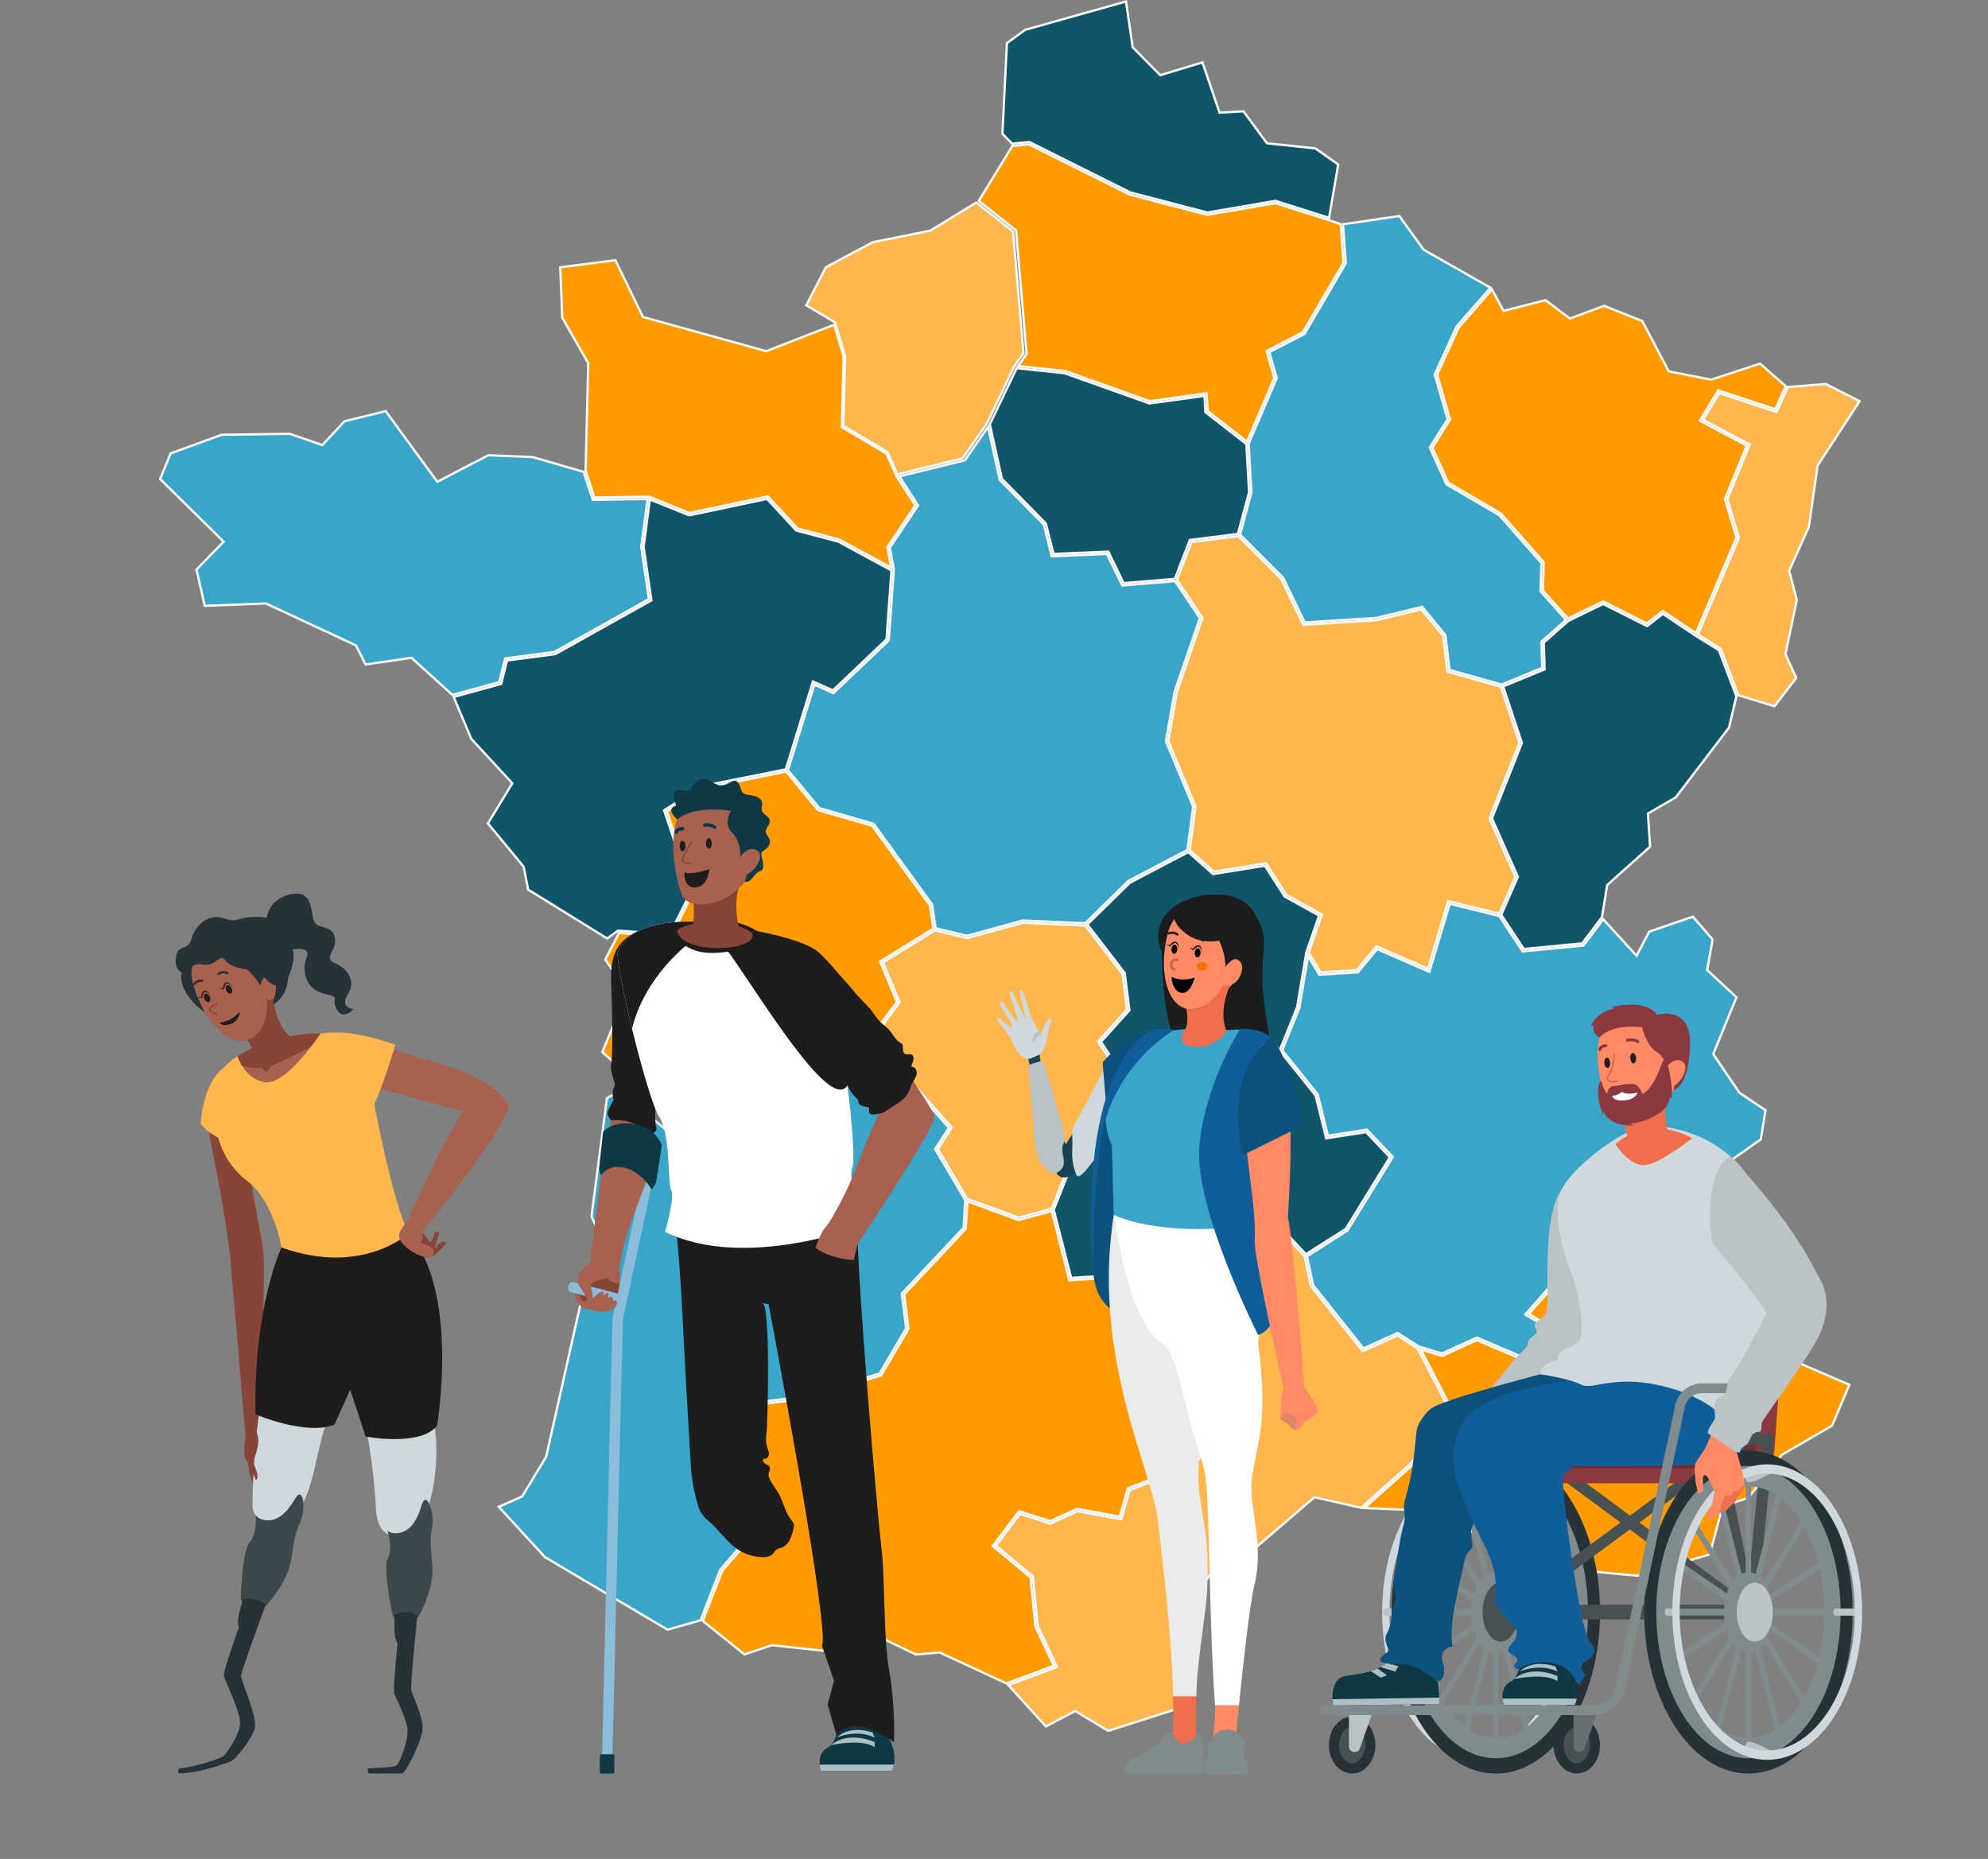 <svg width="864" height="808" viewBox="0 0 864 808" fill="none" xmlns="http://www.w3.org/2000/svg">
<rect x="0" y="0" width="864" height="808" fill="#808080" stroke="none"/>
<path d="M715.566 272.008L715.849 272.15L716.099 271.955L722.698 266.799L737.015 276.369L737.022 276.374L737.028 276.378L747.055 282.642L754.641 302.633L751.448 316.229L728.291 346.582L716.461 353.451L716.194 353.606L716.213 353.916L717.14 367.999L698.628 384.56L698.496 384.678L698.468 384.853L696.254 398.59L687.666 410.026L662.27 412.492L652.447 397.646L659.582 381.271L659.67 381.069L659.58 380.868L648.411 355.727L661.356 323.085L661.423 322.915L661.366 322.743L653.283 298.36L670.982 291.056L671.302 290.924L671.291 290.577L670.918 279.307L681.611 269.877L696.724 262.511L715.566 272.008Z" fill="#11556B" stroke="#F9F9F9"/>
<path d="M556.794 251.64L566.299 271.291L566.446 271.594L566.782 271.573L598.357 269.556L598.401 269.553L598.444 269.542L617.7 264.856L627.21 276.407L629.025 291.618L629.065 291.95L629.386 292.04L652.269 298.485L660.359 322.885L647.404 355.554L647.326 355.749L647.412 355.941L658.577 381.073L651.59 397.11L629.847 391.756L629.385 391.642L629.249 392.098L620.584 421.044L598.569 411.455L598.223 411.305L597.984 411.595L589.653 421.654L573.928 422.63L568.773 414.036L574.368 397.881L574.505 397.484L574.137 397.281L559.023 388.914L550.385 375.465L550.209 375.19L549.884 375.242L527.521 378.859L517.043 369.573L519.568 350.555L519.586 350.421L519.533 350.296L507.737 322.115L511.489 300.773L522.505 268.796L522.586 268.562L522.448 268.356L511.509 252.022L517.816 235.625L538.203 233.036L556.794 251.64Z" fill="#FDB74C" stroke="#F9F9F9"/>
<path d="M440.274 100.642L444.815 153.6L440.814 159.198L440.788 159.233L440.769 159.272L428.883 184.086L418.363 199.195L390.035 206.153L385.846 196.667L385.782 196.522L385.644 196.44L366.519 185.051L367.325 154.914L367.327 154.834L367.303 154.757L362.977 140.323L362.921 140.136L362.753 140.036L350.416 132.697L358.934 116.162L379.261 105.283L404.224 100.279L404.311 100.261L404.386 100.215L424.354 88.023L440.274 100.642Z" fill="#FDB74C" stroke="#F9F9F9"/>
<path d="M279.333 137.577L279.432 137.78L279.649 137.84L332.835 152.6L332.995 152.645L333.15 152.584L362.519 141.144L366.666 154.984L365.855 185.333L365.848 185.626L366.1 185.776L385.34 197.233L389.634 206.955L389.649 206.991L389.671 207.025L397.81 219.664L385.783 237.643L385.671 237.812L385.707 238.011L387.287 246.712L364.739 234.499L364.687 234.471L364.629 234.455L346.574 229.689L333.933 215.969L333.74 215.76L333.462 215.819L299.639 222.944L282.203 215.931L282.109 215.893L282.009 215.895L258.326 216.236L254.51 204.617L255.646 157.976L255.65 157.836L255.581 157.715L244.354 138.062L243.487 116.171L267.453 113.119L279.333 137.577Z" fill="#FF9A00" stroke="#F9F9F9"/>
<path d="M492.25 20.385L492.274 20.547L492.388 20.663L504.034 32.473L504.247 32.688L504.536 32.601L522.614 27.112L529.897 48.603L530.019 48.963L530.398 48.942L540.418 48.394L550.505 62.09L550.636 62.267L550.855 62.29L571.674 64.499L581.59 71.508L577.62 94.674L554.442 87.333L554.326 87.296L554.207 87.316L524.753 92.373L491.295 83.651L447.491 61.79L447.363 61.727L447.221 61.74L439.877 62.434L435.655 58.148L437.616 18.732L445.537 12.972L489.361 0.635L492.25 20.385Z" fill="#11556B" stroke="#F9F9F9"/>
<path d="M490.895 84.569L490.942 84.593L490.992 84.606L524.606 93.368L524.71 93.395L524.817 93.377L554.254 88.322L577.865 95.801L582.681 97.426L583.87 114.217L566.207 144.43L550.809 152.367L550.443 152.556L550.558 152.951L553.836 164.263L541.963 191.959L524.818 178.607L524.451 171.472L524.423 170.928L523.883 171.002L499.682 174.347L462.942 161.256L462.885 161.235L462.825 161.229L442.47 159.095L446.08 154.046L446.188 153.896L446.172 153.713L441.596 100.357L441.577 100.142L441.408 100.008L425.393 87.312L439.984 63.427L447.172 62.748L490.895 84.569Z" fill="#FF9A00" stroke="#F9F9F9"/>
<path d="M618.653 108.456L618.716 108.545L618.811 108.6L647.761 125.052L633.092 141.845L633.044 141.9L633.014 141.966L623.613 162.604L623.536 162.772L623.587 162.949L629.13 182.243L621.531 194.276L621.387 194.503L621.497 194.748L628.557 210.343L628.622 210.489L628.759 210.569L651.634 223.964L669.916 244.73L669.532 256.829L669.526 257.03L669.659 257.179L680.621 269.415L670.081 278.713L669.905 278.868L669.912 279.104L670.28 290.264L652.631 297.548L629.978 291.167L628.186 276.144L628.168 275.998L628.075 275.885L618.273 263.978L618.073 263.736L617.769 263.81L598.246 268.561L567.054 270.553L557.658 251.129L557.621 251.053L557.562 250.993L538.942 232.361L543.855 214.15L543.875 214.072L543.871 213.991L542.673 192.843L554.826 164.493L554.897 164.329L554.847 164.157L551.633 153.068L566.795 145.253L566.924 145.187L566.997 145.061L584.813 114.587L584.891 114.454L584.88 114.3L583.687 97.487L608.171 93.89L618.653 108.456Z" fill="#39A5C9" stroke="#F9F9F9"/>
<path d="M808.2 174.369L790.018 202.229L789.957 202.322L789.942 202.432L786.144 228.955L777.64 247.943L777.568 248.104L777.613 248.275L780.901 260.729L776.002 284.114L775.969 284.273L776.035 284.422L780.651 294.689L771.188 306.954L755.542 302.19L747.932 282.131L747.872 281.974L747.729 281.885L737.919 275.755L755.656 233.963L755.726 233.798L755.675 233.626L750.736 216.94L760.256 193.614L760.427 193.195L760.027 192.983L740.173 182.473L747.176 170.851L771.672 178.945L772.099 179.086L772.284 178.678L777.041 168.209L793.501 166.898L808.2 174.369Z" fill="#FDB74C" stroke="#F9F9F9"/>
<path d="M653.239 134.785L653.424 135.131L653.804 135.034L671.681 130.484L682.083 138.279L682.301 138.442L682.557 138.349L697.177 132.938L713.732 139.544L725.162 161.233L725.273 161.445L725.509 161.491L743.541 165.005L743.669 165.029L743.792 164.989L764.946 158.051L776.099 167.865L771.559 177.854L747.111 169.776L746.732 169.65L746.526 169.992L739.044 182.41L738.771 182.862L739.238 183.109L759.159 193.655L749.744 216.727L749.678 216.889L749.727 217.058L754.664 233.737L737.068 275.202L722.954 265.767L722.653 265.566L722.368 265.789L715.732 270.973L696.953 261.507L696.732 261.396L696.509 261.504L681.451 268.843L670.538 256.661L670.922 244.563L670.929 244.365L670.798 244.217L652.332 223.243L652.278 223.184L652.209 223.143L629.401 209.786L622.518 194.582L630.097 182.588L630.216 182.398L630.154 182.183L624.599 162.851L633.892 142.448L648.44 125.794L653.239 134.785Z" fill="#FF9A00" stroke="#F9F9F9"/>
<path d="M382.145 473.069L382.32 473.271L382.586 473.237L395.909 471.535L412.399 490.184L406.596 499.225L406.43 499.484L406.587 499.75L419.499 521.611L418.76 533.683L392.08 562.085L391.919 562.256L391.948 562.489L393.813 577.297L382.288 596.999L347.157 607.32L317.035 610.937L316.635 610.985L316.596 611.386L314.959 628.619L314.947 628.745L314.997 628.861L326.618 656.295L324.496 668.994L313.105 682.15L313.049 682.216L313.017 682.296L304.444 704.263L290.098 708.344L236.869 676.825L216.766 654.934L226.755 650.531L226.899 650.468L226.98 650.333L237.314 633.274L237.356 633.204L237.375 633.125L253.557 561.118L261.26 538.088L261.322 537.899L261.239 537.719L257.07 528.719L263.774 477.341L268.984 474.469L289.531 491.035L289.609 491.097L289.705 491.126L306.135 495.928L307.786 505.566L307.829 505.816L308.056 505.929L322.446 513.065L322.705 513.194L322.946 513.033L349.306 495.378L349.475 495.264L349.517 495.064L352.247 482.008L363.67 475.309L363.781 475.244L363.847 475.133L371.995 461.36L382.145 473.069Z" fill="#39A5C9" stroke="#F9F9F9"/>
<path d="M355.431 352L355.528 352.12L355.677 352.163L379.074 358.925L404.112 393.478L405.66 403.605L382.867 417.713L382.505 417.937L382.668 418.331L389.824 435.506L371.517 460.21L371.501 460.232L371.487 460.253L363.052 474.512L351.551 481.257L351.359 481.369L351.314 481.585L348.579 494.66L322.63 512.041L308.729 505.146L307.069 495.453L307.017 495.144L306.717 495.057L290.239 490.24L286.971 480.039L286.93 479.911L286.829 479.82L261.792 457.292L272.471 431.113L272.573 430.863L272.42 430.64L263.059 417.06L269.047 405.528L291.251 407.164L291.584 407.188L291.733 406.89L301.449 387.619L301.544 387.432L301.477 387.234L289.815 352.622L305.768 342.578L341.708 335.389L355.431 352Z" fill="#FF9A00" stroke="#F9F9F9"/>
<rect x="438.449" y="296.924" width="6.355" height="6.355" fill="#D9D9D9" stroke="#F9F9F9"/>
<path d="M471.629 402.264L487.851 423.333L489.79 438.795L477.474 452.474L477.215 452.763L477.43 453.086L485.677 465.49L483.117 487.729L465.391 504.478L465.31 504.554L465.269 504.657L457.066 525.344L442.809 529.238L420.347 521.078L407.604 499.505L413.445 490.406L413.649 490.088L413.399 489.805L396.484 470.675L396.308 470.477L396.046 470.51L382.724 472.211L372.557 460.482L390.797 435.874L390.966 435.646L390.856 435.384L383.755 418.339L406.29 404.391L420.118 407.747L420.243 407.777L420.368 407.743L444.516 401.127L471.629 402.264Z" fill="#FDB74C" stroke="#F9F9F9"/>
<path d="M543.321 540.158L543.495 540.406L543.795 540.365L559.728 538.262L567.005 546.054L569.731 558.887L569.755 559.002L569.828 559.094L592.003 586.987L592.245 587.291L592.6 587.131L607.349 580.496L616.127 586.102L628.421 609.892L613.654 635.635L591.57 655.363L571.512 650.823L571.267 650.767L571.076 650.931L546.552 671.995L536.133 672.359L535.905 672.366L535.762 672.543L518.369 693.928L518.263 694.059L518.258 694.228L516.729 741.104L481.651 752.314L467.531 743.821L467.289 743.675L467.039 743.807L454.566 750.413L438.244 732.443L458.872 724.731L459.38 724.54L459.149 724.049L450.966 706.666L448.893 685.346L448.873 685.142L448.715 685.01L432.859 671.823L443.257 657.99L456.287 662.197L456.473 662.256L456.651 662.175L468.25 656.84L486.885 660.282L487.331 660.365L487.456 659.929L490.988 647.672L518.592 636.941L518.709 636.895L518.79 636.799L542.971 608.528L543.164 608.301L543.058 608.023L537.213 592.819L537.145 592.641L536.975 592.553L522.859 585.303L523.475 570.972L523.482 570.826L523.408 570.699L514.037 554.579L521.462 534.184L535.063 528.448L543.321 540.158Z" fill="#FDB74C" stroke="#F9F9F9"/>
<path d="M442.619 530.232L442.768 530.287L442.921 530.245L457.079 526.377L464.653 556.087L464.755 556.489L465.169 556.463L479.971 555.508L480.206 555.493L480.344 555.302L498.587 530.027L513.055 554.88V554.881L522.469 571.075L521.847 585.581L521.833 585.9L522.119 586.047L536.348 593.355L542.017 608.103L518.111 636.054L490.395 646.831L490.164 646.921L490.095 647.159L486.62 659.216L468.276 655.828L468.12 655.8L467.976 655.866L456.41 661.184L443.225 656.928L442.886 656.819L442.672 657.104L431.775 671.603L431.489 671.984L431.854 672.288L447.917 685.647L449.98 706.85L449.989 706.936L450.025 707.015L458.013 723.983L437.399 731.69L408.518 718.3L408.398 718.244L408.266 718.255L398.024 719.121L369.749 705.495L369.142 705.202L369.038 705.868L367.073 718.466L335.483 715.099L335.374 715.089L335.27 715.123L323.548 719.081L305.418 704.516L313.917 682.739L325.344 669.542L325.437 669.435L325.459 669.297L327.628 656.315L327.653 656.173L327.595 656.038L315.966 628.587L317.553 611.882L347.32 608.308L347.362 608.303L347.401 608.292L382.761 597.902L382.952 597.846L383.052 597.675L394.762 577.656L394.848 577.51L394.828 577.341L392.97 562.597L419.614 534.237L419.737 534.105L419.747 533.925L420.466 522.185L442.619 530.232Z" fill="#FF9A00" stroke="#F9F9F9"/>
<path d="M527.036 379.764L527.213 379.921L527.447 379.884L549.721 376.281L558.251 389.562L558.319 389.667L558.429 389.729L573.286 397.951L567.752 413.929L567.739 413.969L567.732 414.01L563.75 437.76L556.235 456.374L556.125 456.645L556.308 456.874L571.788 476.167L576.251 494.322L576.361 494.767L576.814 494.697L593.686 492.069L604.063 502.976L584.925 534.099L567.547 545.167L560.284 537.392L560.109 537.204L559.853 537.238L543.963 539.334L535.648 527.544L535.417 527.215L535.045 527.372L520.874 533.347L520.672 533.432L520.597 533.636L513.383 553.455L499.065 528.86L498.677 528.196L498.227 528.819L479.671 554.525L465.52 555.437L457.963 525.794L466.158 505.128L483.936 488.331L484.069 488.206L484.089 488.024L486.692 465.424L486.713 465.243L486.612 465.09L478.476 452.854L490.687 439.294L490.84 439.125L490.812 438.898L488.828 423.076L488.811 422.941L488.728 422.833L472.548 401.819L491.036 383.68L516.44 370.374L527.036 379.764Z" fill="#11556B" stroke="#F9F9F9"/>
<path d="M651.571 398.135L661.603 413.296L661.768 413.546L662.068 413.517L687.983 411.001L688.202 410.98L688.334 410.803L696.766 399.573L710.803 414.919L711.286 415.447L711.615 414.811L716.729 404.946L735.737 398.44L744.295 408.299L742.005 421.37L741.958 421.637L742.157 421.823L754.688 433.472L744.681 457.879L744.579 458.126L744.73 458.348L755.887 474.876L755.942 474.957L756.023 475.01L767.304 482.574L765.242 495.226L748.602 506.959L735.424 509.109L735.342 509.122L735.269 509.161L716.684 519.052L716.64 519.075L716.601 519.107L688.885 541.978L688.855 542.003L688.829 542.032L663.238 570.912L662.836 571.366L663.359 571.675L676.121 579.181L662.033 589.982L642.026 581.455L641.822 581.368L641.621 581.46L626.73 588.268L616.721 585.294L607.66 579.509L607.432 579.363L607.186 579.474L592.544 586.059L570.685 558.563L568.026 546.048L585.561 534.88L585.657 534.818L585.718 534.72L605.116 503.173L605.318 502.845L605.053 502.566L594.232 491.19L594.051 491.001L593.792 491.041L577.112 493.637L572.734 475.821L572.707 475.714L572.638 475.628L557.272 456.476L564.698 438.085L564.719 438.034L564.728 437.98L568.493 415.512L573.229 423.406L573.385 423.666L573.689 423.647L589.932 422.638L590.148 422.626L590.285 422.459L598.514 412.521L620.701 422.186L621.219 422.411L621.38 421.871L630.07 392.84L651.571 398.135Z" fill="#39A5C9" stroke="#F9F9F9"/>
<path d="M462.661 162.218L499.462 175.331L499.577 175.372L499.698 175.355L523.479 172.067L523.832 178.888L523.844 179.115L524.023 179.256L541.682 193.008L542.867 213.968L537.988 232.057L517.394 234.671L517.097 234.709L516.989 234.987L510.596 251.612L488.327 253.445L481.819 240.057L481.676 239.762L481.349 239.775L457.856 240.767L454.584 227.672L454.551 227.539L454.455 227.442L435.418 208.079L430.184 184.42L441.862 160.037L462.661 162.218Z" fill="#11556B" stroke="#F9F9F9"/>
<path d="M345.939 230.474L346.037 230.582L346.178 230.619L364.313 235.406L387.444 247.935L385.29 277.895L362.013 300.076L353.828 296.449L353.314 296.221L353.148 296.758L341.513 334.408L305.481 341.616L305.39 341.634L305.313 341.683L288.949 351.986L288.616 352.196L288.742 352.569L300.462 387.356L290.99 406.141L268.791 404.507L268.61 404.494L268.461 404.601L263.896 407.917L229.549 386.681L227.618 376.854L227.594 376.73L227.513 376.632L212.059 357.894L222.458 340.772L222.654 340.45L222.399 340.173L204.826 321.118L197.177 302.941L217.523 297.344L217.805 297.267L217.875 296.984L220.352 287.086L241.213 284.333L241.309 284.321L241.392 284.274L282.814 261.11L283.115 260.942L283.064 260.601L279.701 237.722L282.427 217.099L299.406 223.929L299.548 223.986L299.697 223.955L333.39 216.856L345.939 230.474Z" fill="#11556B" stroke="#F9F9F9"/>
<path d="M189.813 209.066L190.067 209.413L190.448 209.214L212.21 197.877L231.558 198.683L253.615 205.099L257.491 216.898L257.605 217.247L257.973 217.242L281.444 216.902L278.701 237.661L278.692 237.73L278.702 237.798L282.023 260.405L240.986 283.354L219.884 286.14L219.547 286.184L219.464 286.514L216.976 296.457L196.627 302.054L179.026 286.07L178.853 285.912L178.619 285.946L158.913 288.811L154.793 280.694L154.715 280.54L154.559 280.467L115.653 262.345L115.543 262.294L115.423 262.299L88.988 263.324L85.39 247.564L96.857 235.776L97.203 235.419L96.85 235.071L69.589 208.205L74.138 197.073L96.362 188.978L125.922 188.558L139.784 193.345L140.093 193.452L140.313 193.212L149.688 183.117L167.598 178.689L189.813 209.066Z" fill="#39A5C9" stroke="#F9F9F9"/>
<path d="M743.163 526.822L743.257 527.017L743.463 527.084L759.041 532.033L754.33 571.889L754.309 572.069L754.408 572.22L761.878 583.727L761.96 583.853L762.1 583.914L803.727 601.892L796.232 619.652L774.528 632.246L774.444 632.295L774.384 632.371L759.796 651.065L748.938 654.553L748.678 654.637L748.608 654.901L743.095 675.592L711.586 684.887L692.085 683.052L663.231 665.76L663.113 665.689L662.974 665.688L631.233 665.624L612.295 656.305L612.202 656.259L612.096 656.255L592.964 655.459L614.381 636.327L614.442 636.272L614.482 636.203L629.424 610.154L629.56 609.918L629.435 609.676L617.494 586.567L626.625 589.28L626.805 589.334L626.976 589.256L641.836 582.461L661.91 591.017L662.178 591.133L662.411 590.955L677.32 579.524L677.909 579.073L677.269 578.697L664.39 571.12L689.551 542.724L717.197 519.911L735.278 510.288L743.163 526.822Z" fill="#FF9A00" stroke="#F9F9F9"/>
<path d="M434.472 208.434L434.503 208.574L434.604 208.677L453.646 228.044L456.987 241.404L457.085 241.8L457.493 241.782L481.063 240.788L487.578 254.19L487.728 254.498L488.069 254.469L510.698 252.606L521.479 268.705L510.532 300.484L510.519 300.521L510.512 300.56L506.728 322.087L506.703 322.231L506.759 322.366L518.558 350.556L516.05 369.448L490.506 382.83L490.441 382.864L490.388 382.916L471.686 401.264L444.481 400.124L444.403 400.121L444.328 400.141L420.227 406.744L406.648 403.448L405.083 393.207L405.065 393.087L404.994 392.989L379.783 358.199L379.682 358.059L379.517 358.011L356.103 351.243L342.46 334.728L353.936 297.59L361.913 301.126L362.218 301.26L362.46 301.03L386.12 278.484L386.26 278.351L386.275 278.158L388.464 247.684L388.469 247.622L388.458 247.559L386.726 238.029L398.824 219.947L399.006 219.675L398.828 219.399L390.891 207.071L419.129 200.135L419.313 200.091L419.42 199.936L429.416 185.581L434.472 208.434Z" fill="#39A5C9" stroke="#F9F9F9"/>
<g clip-path="url(#clip0_2176_388)">
<path d="M107.025 622.212C107.025 622.212 107.872 639.437 108.531 641.037C109.19 642.637 111.637 648.943 111.637 648.943L117.661 636.99L113.143 620.519L107.025 622.212Z" fill="#874538"/>
<path d="M96.645 468.491C84.043 487.321 92.593 486.516 100.067 546.57L106.792 625.307L112.359 624.83C112.359 624.83 115.814 551.252 114.361 543.001C112.909 534.75 103.424 481.696 103.424 481.696L96.645 468.491Z" fill="#874538"/>
<path d="M97.131 464.16C97.131 464.16 88.896 468.881 87.173 488.217C87.173 488.217 89.256 492.868 100.203 496.784C111.15 500.701 97.131 464.16 97.131 464.16Z" fill="#FDB74C"/>
<path d="M120.59 662.326C118.839 662.228 117.102 661.895 115.438 661.337C113.394 660.65 111.338 659.497 110.408 657.55C109.74 656.153 109.742 654.541 109.758 652.992C110.019 627.376 113.851 600.054 119.935 575.104C128.51 539.938 149.333 596.485 149.333 596.485C149.786 597.716 147.189 602.51 146.776 603.696C144.743 609.536 142.777 615.401 140.902 621.293C136.761 634.318 136.188 650.284 126.775 660.515C126.303 661.029 125.803 661.542 125.177 661.852C124.574 662.151 123.89 662.243 123.218 662.296C122.344 662.365 121.466 662.376 120.59 662.326Z" fill="#CFD8DC"/>
<path d="M189.491 635.884C189.039 643.825 187.567 651.704 184.7 659.143C183.885 661.259 182.933 663.376 181.389 665.037C178.457 668.191 173.445 669.186 169.532 667.392C163.03 664.41 163.577 657.369 163.129 651.375C162.566 643.844 161.7 636.271 160.539 628.809C160.508 628.61 155.58 596.949 151.686 594.644C149.335 593.252 130.355 542.03 130.355 542.03L171.384 543.939C171.384 543.939 195.284 563.797 189.009 599.147C189.009 599.147 189.034 599.51 189.066 600.145C189.281 604.368 188.893 608.058 188.561 612.173C188.162 617.114 189.458 622.329 189.603 627.305C189.686 630.16 189.655 633.026 189.491 635.884Z" fill="#CFD8DC"/>
<path d="M122.326 542.208C122.326 542.208 110.028 568.256 111.078 614.762C111.078 614.762 133.26 624.212 145.413 619.168L152.184 603.992L158.901 624.374C158.901 624.374 182.622 628.959 189.965 619.657C189.965 619.657 199.938 561.199 177.573 536.09L122.326 542.208Z" fill="#1D1D1D"/>
<path d="M177.57 536.084C177.57 536.084 157.499 554.843 122.331 542.213C122.331 542.213 119.119 522.24 107.547 513.428C95.975 504.616 89.18 488.109 95.896 465.942C95.896 465.942 97.365 462.791 103.219 459.03C107.389 456.367 113.813 453.372 123.545 451.022C129.556 449.573 134.785 449.044 139.23 449.279C152.036 449.945 158.576 456.857 160.065 465.942C162.061 478.181 170.697 522.866 177.57 536.084Z" fill="#FDB74C"/>
<path d="M106.631 624.348C106.631 624.348 105.505 632.302 106.702 634.167C107.899 636.032 110.598 641.525 111.257 643.383C111.257 643.383 113.458 642.292 109.811 635.616C109.811 635.616 113.568 627.625 111.777 623.185C110.684 620.472 110.416 616.196 110.416 616.196L106.631 624.348Z" fill="#874538"/>
<path d="M139.23 449.279C138.348 450.591 136.88 452.667 135.059 455.035C129.693 462.045 121.118 471.484 114.851 470.348C110.054 469.466 107.019 466.255 105.178 463.201C104.257 461.673 103.631 460.165 103.219 459.03C107.389 456.367 113.813 453.372 123.545 451.022C129.556 449.573 134.785 449.044 139.23 449.279Z" fill="#A8604F"/>
<path d="M139.23 449.279C138.348 450.591 136.88 452.667 135.059 455.035C127.795 458.991 118.004 463.338 118.004 463.338L115.713 466.158L113.754 464.16C110.464 464.474 107.312 463.749 105.178 463.201C104.257 461.673 103.631 460.165 103.219 459.03C107.389 456.367 113.813 453.372 123.545 451.022C129.556 449.573 134.785 449.044 139.23 449.279Z" fill="#874538"/>
<path d="M81.324 420.057C74.199 423.958 82.694 439.609 95.875 442.888C109.059 446.165 92.955 413.69 81.324 420.057Z" fill="#263237"/>
<path d="M104.392 404.633C104.392 404.633 79.385 409.81 83.749 426.997C88.113 444.185 100.988 457.497 110.206 450.738C123.176 441.23 125.472 403.458 104.392 404.633Z" fill="#A8604F"/>
<path d="M99.017 423.376C98.877 423.446 98.708 423.451 98.559 423.375C96.897 422.52 95.302 423.662 95.287 423.674C95.062 423.84 94.747 423.79 94.584 423.566C94.419 423.343 94.468 423.027 94.692 422.863C94.776 422.801 96.808 421.344 99.02 422.481C99.268 422.608 99.365 422.911 99.238 423.158C99.186 423.255 99.108 423.33 99.017 423.376Z" fill="#263237"/>
<path d="M88.069 426.756C87.977 426.802 87.87 426.821 87.76 426.802C85.929 426.497 84.781 428.021 84.734 428.087C84.57 428.311 84.255 428.358 84.031 428.195C83.808 428.031 83.758 427.718 83.921 427.494C83.983 427.408 85.473 425.402 87.925 425.81C88.2 425.856 88.384 426.116 88.339 426.389C88.312 426.553 88.209 426.686 88.069 426.756Z" fill="#263237"/>
<path d="M95.504 444.412C95.504 444.412 99.849 444.609 104.33 439.611C104.33 439.611 104.05 443.937 100.057 445.149C96.062 446.36 95.504 444.412 95.504 444.412Z" fill="#1D1D1D"/>
<path d="M100.467 417.058C100.467 417.058 108.809 420.373 113.177 428.44C113.177 428.44 114.184 422.093 118.196 424.763C122.21 427.433 118.034 437.177 118.034 437.177C118.034 437.177 130.267 430.949 122.74 414.821C119.57 408.026 107.762 407.01 100.467 417.058Z" fill="#263237"/>
<path d="M115.85 434.021C116.761 439.279 114.967 450.355 107.202 452.01C107.202 452.01 110.565 454.75 109.222 458.677C109.222 458.677 109.819 465.1 116.752 462.014C125.425 458.154 127.602 451.911 127.602 451.911C119.443 446.068 118.64 433.465 118.64 433.465C117.557 435.652 115.85 434.021 115.85 434.021Z" fill="#874538"/>
<path d="M100.633 429.485C101.119 430.463 101.012 431.505 100.393 431.813C99.775 432.122 98.877 431.579 98.391 430.603C97.904 429.626 98.011 428.583 98.631 428.274C99.249 427.966 100.146 428.508 100.633 429.485Z" fill="#1D1D1D"/>
<path d="M101.057 428.911C101.057 428.911 99.298 427.035 98.499 427.431C97.701 427.827 97.258 430.019 97.258 430.019L95.25 429.812L96.918 429.554C96.918 429.554 97.13 427.221 98.394 426.936C99.657 426.651 101.057 428.911 101.057 428.911Z" fill="#1D1D1D"/>
<path d="M91.13 433.209C91.618 434.186 91.51 435.229 90.891 435.538C90.271 435.846 89.374 435.304 88.888 434.327C88.401 433.35 88.508 432.307 89.128 431.999C89.747 431.69 90.644 432.233 91.13 433.209Z" fill="#1D1D1D"/>
<path d="M91.555 432.636C91.555 432.636 89.796 430.759 88.998 431.156C88.199 431.552 87.755 433.743 87.755 433.743L85.747 433.537L87.415 433.279C87.415 433.279 87.627 430.946 88.891 430.66C90.154 430.376 91.555 432.636 91.555 432.636Z" fill="#1D1D1D"/>
<path d="M94.349 436.131C94.349 436.131 91.925 437.107 91.197 438.329C90.47 439.551 94.402 440.965 94.402 440.965" stroke="#874538" stroke-width="0.64" stroke-miterlimit="10"/>
<path d="M112.828 422.048C112.828 422.048 100.721 421.464 98.086 417.602C95.451 413.741 93.856 420.383 88.347 419.227C82.838 418.07 80.768 423.394 80.768 423.394C80.768 423.394 75.685 422.976 76.439 416.382C77.192 409.788 81.57 413.996 83.24 407.939C84.91 401.882 90.987 397.019 96.89 399.075C102.794 401.13 102.982 399.075 109.006 398.597C115.03 398.118 119.719 399.05 120.104 404.608C120.489 410.165 128.319 409.036 127.605 416.19C126.888 423.341 122.486 436.19 112.828 422.048Z" fill="#263237"/>
<path d="M115.593 405.929C115.593 405.929 113.146 392.375 125.194 388.987C137.241 385.599 134.529 398.023 136.827 401.034C139.124 404.047 144.395 401.975 145.524 407.622C146.653 413.27 140.065 416.256 145.524 418.622C150.983 420.988 154.936 426.28 151.171 432.199C147.406 438.118 153.618 438.639 153.618 438.639C153.618 438.639 149.128 443.867 146.29 438.639C143.453 433.411 148.912 433.766 140.817 431.895C132.722 430.023 131.028 421.74 133.288 416.093C135.547 410.446 124.44 412.705 124.251 413.834C124.062 414.963 115.593 405.929 115.593 405.929Z" fill="#263237"/>
<path d="M172.549 666.395C179.084 665.859 181.642 659.417 183.442 653.729C185.243 648.04 189.253 657.03 187.637 664.97C186.02 672.91 189.055 679.209 187.48 687.648C186.297 693.988 183.373 699.902 181.992 702.453C181.548 703.272 180.696 703.787 179.764 703.809L173.239 703.966C172.017 703.996 170.929 703.176 170.641 701.987C169.259 696.27 166.692 680.415 168.452 677.497C171.03 673.225 168.368 665.283 168.368 665.283C168.368 665.283 169.735 666.627 172.549 666.395Z" fill="#3B484C"/>
<path d="M171.569 701.702C171.569 701.702 171.078 710.147 171.928 712.344C172.778 714.541 172.778 714.541 172.778 714.541C172.778 714.541 170.637 734.36 171.42 736.31C172.203 738.26 176.09 745.749 177 750.711C177.91 755.674 173.716 766.52 172.277 767.393C170.837 768.267 159.694 768.646 159.694 768.646L160.153 770.808C160.153 770.808 173.053 770.946 174.746 770.808C176.438 770.67 183.408 756.482 183.677 751.423C183.948 746.365 179.115 736.566 178.696 734.52C178.277 732.474 181.354 702.41 181.354 702.41C181.354 702.41 178.248 699.077 171.569 701.702Z" fill="#263237"/>
<path d="M114.971 660.692C121.446 661.724 125.46 656.072 128.56 650.974C131.66 645.877 133.42 655.562 129.965 662.89C126.51 670.219 127.962 677.058 124.429 684.882C121.775 690.76 117.531 695.81 115.583 697.96C114.957 698.65 114.007 698.948 113.096 698.749L106.72 697.353C105.526 697.091 104.664 696.037 104.667 694.814C104.682 688.932 105.953 672.921 108.357 670.503C111.875 666.965 111.175 658.619 111.175 658.619C111.175 658.619 112.183 660.247 114.971 660.692Z" fill="#3B484C"/>
<path d="M105.708 694.876C105.708 694.876 103.155 702.842 103.459 705.178C103.763 707.515 103.763 707.515 103.763 707.515C103.763 707.515 96.978 726.258 97.275 728.339C97.572 730.42 104.645 744.08 104.35 749.117C104.057 754.153 98.586 762.089 97.094 763.305C95.789 764.368 86.128 767.681 77.997 768.653C77.459 768.718 77.242 770.808 77.783 770.808C86.882 770.808 99.84 765.836 100.824 765.28C102.742 764.198 109.205 756.243 110.668 751.393C112.131 746.543 104.689 730.414 104.767 728.328C104.846 726.24 115.482 697.482 115.482 697.482C115.482 697.482 112.956 694.311 105.708 694.876Z" fill="#263237"/>
<path d="M154.297 450.745C154.297 450.745 148.989 460.534 153.823 469.534C158.657 478.535 162.987 472.585 162.987 472.585L201.306 483.053C201.306 483.053 198.923 486.32 193.219 497.045C186.325 510.011 176.888 530.884 175.459 534.952C174.029 539.02 180.816 538.582 180.816 538.582C180.816 538.582 197.088 518.851 206.648 505.389C215.535 492.877 221.818 482.293 220.825 480.284C216.256 471.037 200.758 464.713 183.989 460.227C167.223 455.74 164.129 451.947 154.297 450.745Z" fill="#A8604F"/>
<path d="M177.343 531.337C177.343 531.337 174.08 534.65 174.666 538.135C175.254 541.62 183.905 547.124 186.807 546.54C189.709 545.956 193.989 540.161 193.989 540.161C193.989 540.161 192.142 538.848 190.526 540.939C188.91 543.03 188.91 543.03 188.91 543.03L190.893 535.704C190.893 535.704 188.829 534.776 188.693 536.643C188.557 538.51 186.906 539.916 186.906 539.916C186.906 539.916 185.307 537.563 183.679 535.689C182.053 533.816 177.343 531.337 177.343 531.337Z" fill="#874538"/>
<path d="M177.569 529.824C177.569 529.824 174.17 534.042 173.619 535.884C173.067 537.725 173.739 539.931 177.481 542.867C181.222 545.804 184.943 546.562 186.81 546.541C188.675 546.52 188.897 544.217 188.268 542.98C187.639 541.743 182.976 540.22 182.976 540.22C182.976 540.22 184.677 537.386 183.131 533.529C181.584 529.673 177.569 529.824 177.569 529.824Z" fill="#A8604F"/>
<path d="M139.23 449.279C148.754 447.894 157.163 449.225 171.885 454.056C171.885 454.056 166.091 473.531 161.751 481.853C161.751 481.853 151.245 478.671 147.474 468.88C143.704 459.089 139.23 449.279 139.23 449.279Z" fill="#FDB74C"/>
<path d="M284.701 497.721L268.429 573.21L263.805 768.348" stroke="#8BBDDB" stroke-width="4.524" stroke-miterlimit="10"/>
<path d="M249.553 561.596C249.638 564.143 250.501 564.94 251.447 566.549C252.411 568.147 254.886 568.348 254.886 568.348C256.709 569.556 260.018 569.527 260.018 569.527C261.703 570.562 264.632 569.692 266.281 567.981C267.405 566.79 268.76 562.342 269.236 557.822C269.454 555.763 269.497 553.675 269.234 551.89C269.234 551.89 266.558 542.221 259.263 547.294C256.345 549.324 254.185 551.605 252.673 553.793C250.384 557.061 249.501 560.062 249.553 561.596Z" fill="#A8604F"/>
<path d="M282.978 487.863L269.282 478.083C263.046 482.812 256.449 550.209 256.449 550.209L269.089 554.157C269.695 536.773 281.533 515.197 282.641 507.616C283.527 501.557 283.118 489.624 282.978 487.863Z" fill="#A8604F"/>
<path d="M251.41 561.485C251.445 562.073 251.493 562.661 251.548 563.247C251.646 564.299 251.768 565.366 252.182 566.338C252.507 567.101 253.212 568.217 254.109 568.357C254.474 568.415 254.712 568.319 255.078 568.468C255.5 568.639 255.883 568.862 256.322 569C257.497 569.37 258.784 569.537 260.017 569.526C261.702 570.561 264.63 569.69 266.28 567.98C267.403 566.788 268.759 562.341 269.235 557.821C268.599 557.751 267.78 557.62 266.854 557.431C264.841 557.028 262.612 553.937 262.612 553.937C262.239 553.931 261.867 553.926 261.494 553.921C258.561 553.878 255.594 553.934 252.673 553.787C252.28 554.421 252.001 554.864 251.808 555.629C251.601 556.448 251.478 557.288 251.412 558.13C251.33 559.246 251.344 560.367 251.41 561.485Z" fill="#874538"/>
<path d="M283.194 402.559C266.879 407.112 265.167 416.082 265.647 427.66C266.126 439.239 266.422 458.077 265.647 462.211C264.871 466.347 268.134 471.115 266.879 472.622C265.625 474.127 266.628 478.083 266.628 478.083C266.628 478.083 264.62 481.74 264.118 483.205C263.616 484.67 265.647 487.03 265.647 487.03C265.647 487.03 274.088 485.326 283.159 492.905C283.159 492.905 285.955 491.699 285.202 489.942C284.448 488.185 284.197 474.054 288.214 471.33C292.23 468.607 288.214 423.581 288.214 423.581L283.194 402.559Z" fill="#1D1D1D"/>
<path d="M356.247 766.981C356.362 768.552 356.771 769.716 356.771 769.716H387.665C388.058 768.815 388.337 767.915 388.533 766.981C391.577 752.197 366.621 734.106 366.621 734.106L364.531 742.8C364.531 742.8 365.284 756.716 359.766 759.614C356.46 761.349 356.035 764.624 356.247 766.981Z" fill="#0E3944"/>
<path d="M388.533 766.981H356.247C356.362 768.552 356.771 769.716 356.771 769.716H387.665C388.058 768.815 388.337 767.914 388.533 766.981Z" fill="#ADBEC4"/>
<path d="M361.178 758.505C361.178 758.505 374.195 755.538 380.129 759.38V757.231C380.129 757.231 369.181 751.91 361.178 758.505Z" fill="#ADBEC4"/>
<path d="M363.758 755.204C363.758 755.204 372.068 751.405 380.13 755.204L379.21 753.037C379.21 753.037 369.581 749.395 363.758 755.204Z" fill="#ADBEC4"/>
<path d="M372.428 528.013C372.428 557.402 381.871 663.434 382.884 670.995C384.827 685.488 383.745 710.557 386.415 725.918C389.295 742.486 388.534 757.292 388.534 757.292C388.534 757.292 372.522 744.35 363.453 753.965L359.704 740.851L362.479 730.526L357.227 715.349C360.943 708.714 334.048 566.87 334.048 566.87C334.048 566.87 331.324 566.413 331.321 566.412C335.073 567.043 333.54 619.217 333.244 621.694C332.965 624.036 332.627 626.461 333.33 628.713C333.671 629.806 334.257 630.866 334.216 632.011C334.174 633.156 333.093 634.367 332.018 633.971C331.252 634.343 331.647 635.572 332.354 636.049C333.06 636.525 333.999 636.752 334.422 637.49C335.144 638.752 333.876 639.883 334.024 641.089C334.396 644.143 337.313 646.933 338.69 649.629C340.513 653.193 341.372 657.476 343.859 660.626C344.325 661.216 344.852 661.803 345.009 662.538C345.135 663.129 345.003 663.742 344.871 664.332C344.123 667.681 342.927 671.557 339.686 672.68C338.978 672.926 338.201 673.021 337.583 673.444C336.892 673.919 336.515 674.725 335.946 675.34C334.245 677.178 331.329 676.95 328.852 676.578C320.242 675.285 316.752 670.162 311.023 664.005C308.053 660.812 305.028 659.478 303.58 654.972C301.67 649.027 300.559 642.778 300.202 636.548C299.56 625.338 298.912 614.128 298.252 602.919C296.843 578.973 296.156 554.788 293.545 530.931L372.428 528.013Z" fill="#1D1D1D"/>
<path d="M274.69 447.158C278.819 464.028 283.921 481.664 286.546 485.528C291.575 492.915 290.07 514.784 291.737 517.438C293.403 520.092 289.068 535.414 289.068 535.414C323.706 552.505 374.655 532.745 374.655 532.745C374.655 532.745 368.373 512.277 370.393 507.691C371.69 504.727 370.261 486.987 368.284 471.814C367.193 463.483 365.925 455.933 364.863 451.995C361.855 440.906 361.855 412.387 323.16 403.598C284.467 394.825 269.485 407.359 268.482 413.979C268.009 417.12 270.943 431.821 274.69 447.158Z" fill="white"/>
<path d="M287.515 498.581L285.148 513.684C285.06 514.246 284.839 514.779 284.506 515.24L283.194 517.049C283.194 517.049 279.555 510.02 272.15 507.762C264.746 505.503 261.276 510.693 261.276 510.693L261.251 510.655C260.62 509.718 260.34 508.591 260.459 507.469L262.052 492.397C262.089 492.028 262.259 491.679 262.541 491.44C269.517 485.518 283.099 487.971 287.305 496.921C287.547 497.436 287.604 498.02 287.515 498.581Z" fill="#0E3944"/>
<path d="M270.2 564.988L249.059 559.593" stroke="#8BBDDB" stroke-width="4.525" stroke-miterlimit="10" stroke-linecap="round" stroke-linejoin="round"/>
<path d="M265.535 553.123C266.667 555.839 258.881 556.389 257.44 557.48C255.997 558.571 257.521 561.676 257.55 562.945C257.578 564.215 257.348 565.127 256.228 565.329C255.108 565.531 253.752 561.303 252.364 559.883C250.976 558.464 251.243 555.521 251.497 553.935C251.749 552.348 257.586 547.709 257.586 547.709C257.586 547.709 264.447 550.518 265.535 553.123Z" fill="#A8604F"/>
<path d="M253.327 565.663C253.327 565.663 258.16 564.072 258.498 563.574C258.837 563.078 260.892 561.288 261.824 561.441C262.756 561.594 262.02 563.35 262.02 563.35C262.02 563.35 263.057 561.751 264.151 562.031C264.794 562.195 264.323 564.419 264.323 564.419C264.323 564.419 264.653 563.594 265.535 563.659C266.52 563.73 266.597 565.789 266.597 565.789C267.108 565.173 267.307 565.031 267.611 565.237C268.471 565.822 268.052 567.633 267.362 568.193C266.672 568.753 264.34 570.152 263.681 569.985C263.022 569.818 261.347 570.607 260.674 570.388C260.002 570.17 259.96 569.567 259.188 569.74C258.417 569.913 256.815 569.142 256.815 569.142C256.815 569.142 254.457 569.058 253.42 568.551C252.384 568.044 251.448 566.548 251.448 566.548L251.468 562.291C251.467 562.293 252.552 565.466 253.327 565.663Z" fill="#A8604F"/>
<path d="M261.287 762.493H266.417C266.742 762.493 267.006 762.756 267.006 763.081V770.281C267.006 770.606 266.742 770.87 266.417 770.87H261.287C260.963 770.87 260.699 770.606 260.699 770.281V763.081C260.699 762.756 260.963 762.493 261.287 762.493Z" fill="#0E3944"/>
<path d="M274.69 447.158C280.382 423.49 300.569 409.054 300.569 409.054L315.198 411.901C327.85 428.697 360.468 484.23 368.284 471.814C367.193 463.483 365.925 455.933 364.863 451.995C361.855 440.906 361.855 412.387 323.16 403.598C284.467 394.825 269.485 407.359 268.482 413.979C268.009 417.12 270.943 431.821 274.69 447.158Z" fill="#1D1D1D"/>
<path d="M320.682 401.084C322.339 401.324 330.292 404.524 330.38 406.195C330.654 411.432 316.134 414.827 306.911 414.09C297.688 413.352 290.857 406.089 292.594 403.596C294.394 401.017 305.308 398.853 320.682 401.084Z" fill="#1D1D1D"/>
<path d="M386.605 454.289C386.605 454.289 404.547 480.989 406.118 484.838C407.689 488.686 372.763 540.652 372.763 540.652L371.043 547.711C371.043 547.711 361.255 547.369 354.477 542.374C354.477 542.374 356.234 536.125 358.995 533.113C361.757 530.101 369.789 514.385 372.048 507.685C374.307 500.985 382.087 483.618 382.087 483.618L367.792 468.207L386.605 454.289Z" fill="#A8604F"/>
<path d="M323.16 403.597C323.16 403.597 348.329 407.571 355.482 413.678C358.745 416.465 361.551 419.873 364.357 423.102C366.745 425.849 369.261 428.576 371.558 431.37C373.695 433.97 376.222 436.184 378.371 438.768C379.852 440.55 380.981 442.627 382.63 444.256C383.818 445.43 385.251 446.345 386.376 447.579C388.005 449.369 388.985 451.817 391.061 453.062C391.462 453.303 391.915 453.51 392.159 453.909C392.391 454.288 392.382 454.759 392.394 455.202C392.421 456.205 392.373 457.598 393.334 458.095C394.264 458.575 395.485 457.828 396.414 458.53C397.142 459.082 397.15 460.185 396.881 461.059C396.613 461.932 396.136 462.766 396.127 463.681C397.569 463.456 398.627 465.221 398.418 466.665C398.21 468.108 397.241 469.306 396.569 470.602C395.858 471.975 395.469 473.498 394.747 474.866C393.111 477.964 390.188 479.545 387.382 481.393C385.971 482.323 384.789 483.27 383.116 483.791C382.323 484.039 378.627 484.947 378.032 484.055C377.704 483.563 377.576 482.941 377.684 482.36C377.724 482.145 377.794 481.924 377.733 481.716C377.642 481.408 377.306 481.249 376.999 481.161C376.278 480.956 375.514 480.935 374.793 480.726C374.073 480.517 373.354 480.052 373.156 479.329C373.053 478.957 373.099 478.55 372.959 478.19C372.799 477.779 372.424 477.498 372.089 477.211C369.602 475.089 368.547 471.781 366.784 469.027C364.658 465.706 361.532 463.224 358.58 460.679C357.074 459.381 355.575 458.063 354.248 456.579C353.033 455.22 352.129 453.666 350.802 452.424C347.517 449.35 345.34 444.784 343.108 440.919C337.427 431.078 332.138 421.007 326.917 410.917C325.655 408.482 324.399 406.044 323.16 403.597Z" fill="#1D1D1D"/>
<path d="M301.209 390.521C301.735 394.287 301.574 397.911 301.286 401.586C301.286 401.586 293.829 403.103 294.41 405.114C297.281 415.045 328.577 413.397 327.042 406.15C326.677 404.426 320.971 402.56 320.971 402.56C319.907 397.571 318.778 388.192 323.16 381.319C323.16 381.319 321.784 381.289 319.595 381.372L301.209 390.521Z" fill="#874538"/>
<path d="M294.382 356.211C294.382 356.211 288.802 351.654 293.849 350.17C293.849 350.17 291.72 344.592 294.16 343.68C296.601 342.767 299.092 345.01 300.445 342.62C301.799 340.229 304.751 336.4 309.969 340.152C315.186 343.904 318.089 337.746 320.332 339.736C322.575 341.728 321.204 344.946 324.864 345.427C328.524 345.909 331.948 346.76 331.117 350.424C330.285 354.089 334.314 354.33 334.503 356.565C334.692 358.8 332.974 359.449 332.821 361.354C332.667 363.258 335.375 364.069 334.404 366.93C333.433 369.792 330.661 369.383 330.88 371.435C331.099 373.486 332.92 378.023 330.293 378.667C327.668 379.311 326.683 383.932 323.62 383.275C320.557 382.619 294.382 356.211 294.382 356.211Z" fill="#0E3944"/>
<path d="M327.03 372.098C327.693 390.41 301.552 398.285 296.643 389.559C295.071 386.763 293.51 379.002 292.935 373.646C292.8 372.431 292.705 371.204 292.649 369.973C292.28 361.629 293.766 353.331 298.558 351.492C315.236 345.084 326.215 349.64 327.03 372.098Z" fill="#A8604F"/>
<path d="M309.333 366.604C309.348 367.853 308.797 368.873 308.104 368.882C307.409 368.89 306.835 367.884 306.819 366.635C306.804 365.387 307.355 364.367 308.048 364.358C308.743 364.35 309.318 365.356 309.333 366.604Z" fill="#1D1D1D"/>
<path d="M297.918 367.69C297.933 368.94 297.382 369.958 296.689 369.967C295.995 369.975 295.42 368.969 295.405 367.721C295.39 366.472 295.941 365.452 296.634 365.443C297.328 365.434 297.902 366.44 297.918 367.69Z" fill="#1D1D1D"/>
<path d="M310.591 360.292C310.829 360.312 311.072 360.214 311.23 360.013C311.481 359.692 311.425 359.229 311.105 358.977C309.083 357.393 306.212 357.884 306.09 357.907C305.69 357.978 305.423 358.359 305.493 358.76C305.563 359.16 305.94 359.427 306.347 359.359C306.369 359.355 308.7 358.967 310.196 360.14C310.314 360.23 310.451 360.281 310.591 360.292Z" fill="#0E3944"/>
<path d="M293.875 362.477C293.885 362.478 293.891 362.478 293.9 362.478C294.307 362.497 294.652 362.183 294.671 361.776C294.697 361.217 296.017 360.936 296.717 360.911C297.125 360.896 297.443 360.555 297.428 360.148C297.414 359.742 297.066 359.418 296.668 359.438C295.417 359.479 293.277 360.004 293.197 361.707C293.181 362.104 293.481 362.444 293.875 362.477Z" fill="#0E3944"/>
<path d="M297.49 379.092C297.49 379.092 297.928 379.844 301.864 379.344C305.801 378.845 308.305 377.788 308.305 377.788C308.305 377.788 307.737 385.708 301.816 385.739C296.905 385.765 297.49 379.092 297.49 379.092Z" fill="#1D1D1D"/>
<path d="M321.792 372.387C321.792 372.387 322.182 365.753 318.165 361.913C314.148 358.074 317.639 352.424 317.639 352.424C317.639 352.424 301.545 349.702 294.381 356.211C294.381 356.211 289.021 346.784 304.333 342.935C319.644 339.088 344.516 350.981 323.619 383.276L327.029 372.098L321.792 372.387Z" fill="#0E3944"/>
<path d="M322.309 371.557C322.309 371.557 325.915 367.241 329.322 369.827C332.73 372.41 327.132 380.334 323.477 380.079C319.822 379.826 322.309 371.557 322.309 371.557Z" fill="#A8604F"/>
<path d="M300.647 366.008C300.647 366.008 296.063 372.534 296.661 374.039C297.259 375.545 300.647 375.419 300.647 375.419" stroke="#874538" stroke-width="0.64" stroke-miterlimit="10"/>
<path d="M587.644 746.116C582.076 746.116 577.545 751.668 577.545 758.493C577.545 765.317 582.076 770.87 587.644 770.87C593.214 770.87 597.745 765.317 597.745 758.493C597.746 751.668 593.214 746.116 587.644 746.116Z" fill="#263237"/>
<path d="M587.644 766.444C584.569 766.444 581.97 762.804 581.97 758.493C581.97 754.182 584.569 750.542 587.644 750.542C590.72 750.542 593.319 754.182 593.319 758.493C593.32 762.804 590.721 766.444 587.644 766.444Z" fill="#475154"/>
<path d="M586.26 759.092V745.104H596.279L591.022 759.912C590.674 760.89 589.749 761.543 588.711 761.543C587.357 761.543 586.26 760.447 586.26 759.092Z" fill="#BAC3C6"/>
<path d="M641.926 764.904C619.184 764.904 600.684 736.097 600.684 700.69C600.684 665.283 619.185 636.476 641.926 636.476C664.667 636.476 683.167 665.283 683.167 700.69C683.167 736.097 664.667 764.904 641.926 764.904ZM641.926 640.506C620.942 640.506 603.872 667.506 603.872 700.69C603.872 733.876 620.943 760.874 641.926 760.874C662.909 760.874 679.98 733.875 679.98 700.69C679.98 667.504 662.908 640.506 641.926 640.506Z" fill="#CFD8DC"/>
<path d="M612.047 702.233H602.342C601.668 702.233 601.122 701.541 601.122 700.69C601.122 699.839 601.668 699.148 602.342 699.148H612.047C612.721 699.148 613.267 699.839 613.267 700.69C613.267 701.543 612.721 702.233 612.047 702.233Z" fill="#BAC3C6"/>
<path d="M685.263 702.233H682.065C681.391 702.233 680.845 701.541 680.845 700.69C680.845 699.839 681.391 699.148 682.065 699.148H685.263C685.937 699.148 686.483 699.839 686.483 700.69C686.483 701.543 685.937 702.233 685.263 702.233Z" fill="#BAC3C6"/>
<path d="M650.097 644.355C647.336 644.355 640.74 640.619 639.997 640.192C639.384 639.84 639.112 638.927 639.39 638.151C639.668 637.374 640.393 637.028 641.005 637.384C643.627 638.886 648.414 641.271 650.097 641.271C650.771 641.271 651.317 641.962 651.317 642.814C651.317 643.664 650.771 644.355 650.097 644.355Z" fill="#BAC3C6"/>
<path d="M640.502 764.137C640.037 764.137 639.594 763.801 639.389 763.231C639.111 762.456 639.383 761.542 639.996 761.19C640.74 760.762 647.335 757.026 650.095 757.026C650.769 757.026 651.315 757.718 651.315 758.569C651.315 759.42 650.769 760.111 650.095 760.111C648.411 760.111 643.625 762.496 641.004 763.998C640.842 764.093 640.67 764.137 640.502 764.137Z" fill="#BAC3C6"/>
<path d="M604.794 700.69C604.794 661.993 625.117 630.51 650.097 630.51C675.077 630.51 695.399 661.993 695.399 700.69C695.399 739.387 675.077 770.87 650.097 770.87C625.115 770.87 604.794 739.387 604.794 700.69ZM610.636 700.69C610.636 735.315 628.338 763.483 650.095 763.483C671.853 763.483 689.555 735.313 689.555 700.69C689.555 666.067 671.853 637.897 650.095 637.897C628.338 637.897 610.636 666.066 610.636 700.69Z" fill="#263237"/>
<path d="M650.097 637.157C628.016 637.157 610.053 665.657 610.053 700.689C610.053 735.721 628.016 764.221 650.097 764.221C672.177 764.221 690.14 735.721 690.14 700.689C690.14 665.658 672.177 637.157 650.097 637.157ZM658.351 689.739L674.42 663.748C676.809 668.053 678.781 672.994 680.246 678.394L659.498 692.581C659.172 691.571 658.787 690.619 658.351 689.739ZM651.265 683.414V646.07C654.927 646.282 658.438 647.479 661.705 649.517L653.056 684.001C652.478 683.726 651.88 683.523 651.265 683.414ZM648.927 683.414C648.258 683.533 647.608 683.752 646.982 684.066L638.029 649.816C641.425 647.601 645.094 646.294 648.926 646.072L648.927 683.414ZM640.627 692.81L619.752 679.111C621.232 673.429 623.278 668.243 625.773 663.748L641.843 689.739C641.373 690.684 640.968 691.716 640.627 692.81ZM639.918 695.674C639.709 696.809 639.573 697.993 639.51 699.213H617.086C617.184 693.179 617.865 687.382 619.056 681.985L639.918 695.674ZM639.51 702.167C639.577 703.471 639.726 704.736 639.96 705.941L619.228 720.119C617.935 714.514 617.189 708.473 617.087 702.167H639.51ZM640.694 708.799C641.021 709.809 641.405 710.761 641.841 711.641L625.772 737.632C623.383 733.327 621.411 728.387 619.946 722.986L640.694 708.799ZM648.927 717.967V755.31C645.265 755.098 641.754 753.901 638.487 751.864L647.136 717.38C647.715 717.653 648.312 717.856 648.927 717.967ZM651.265 717.967C651.934 717.847 652.584 717.628 653.21 717.315L662.163 751.565C658.767 753.779 655.099 755.086 651.266 755.309V717.967H651.265ZM659.566 708.569L680.441 722.268C678.961 727.95 676.915 733.136 674.42 737.632L658.351 711.641C658.821 710.695 659.225 709.663 659.566 708.569ZM660.276 705.705C660.484 704.57 660.62 703.387 660.684 702.167H683.106C683.008 708.2 682.327 713.997 681.136 719.394L660.276 705.705ZM660.684 699.212C660.616 697.908 660.467 696.643 660.233 695.438L680.966 681.261C682.258 686.864 683.004 692.906 683.106 699.212H660.684ZM672.966 661.299L656.884 687.31C656.35 686.584 655.773 685.941 655.157 685.396L663.794 650.963C667.202 653.545 670.297 657.054 672.966 661.299ZM635.956 651.295L644.902 685.526C644.338 686.045 643.803 686.638 643.308 687.31L627.226 661.299C629.78 657.237 632.721 653.841 635.956 651.295ZM627.226 740.08L643.308 714.069C643.841 714.795 644.42 715.438 645.034 715.983L636.396 750.416C632.991 747.835 629.895 744.327 627.226 740.08ZM664.237 750.084L655.291 715.853C655.855 715.334 656.39 714.741 656.885 714.069L672.967 740.08C670.412 744.142 667.471 747.539 664.237 750.084Z" fill="#808B8E"/>
<path d="M652.192 713.522C656.526 713.522 660.04 707.777 660.04 700.69C660.04 693.603 656.526 687.858 652.192 687.858C647.858 687.858 644.345 693.603 644.345 700.69C644.345 707.777 647.858 713.522 652.192 713.522Z" fill="#475154"/>
<path d="M757.862 703.874H655.376C653.617 703.874 652.192 702.448 652.192 700.69C652.192 698.931 653.618 697.506 655.376 697.506H757.862C759.621 697.506 761.046 698.932 761.046 700.69C761.047 702.448 759.621 703.874 757.862 703.874Z" fill="#475154"/>
<path d="M655.291 703.13C655.254 703.13 655.218 703.13 655.183 703.129C653.967 703.075 652.977 702.135 652.859 700.924L645.623 625.817C645.558 625.133 645.784 624.452 646.247 623.943C646.709 623.435 647.365 623.143 648.053 623.143H669.221C669.947 623.143 670.633 623.466 671.098 624.023C671.562 624.581 671.753 625.315 671.621 626.029L657.688 701.136C657.473 702.296 656.46 703.13 655.291 703.13ZM650.741 628.023L656.055 683.184L666.288 628.023H650.741Z" fill="#475154"/>
<path d="M762.497 698.728L712.505 661.773L759.188 627.552C760.275 626.755 760.51 625.227 759.714 624.141C758.917 623.052 757.389 622.822 756.303 623.615L708.395 658.735L660.893 623.621C659.81 622.819 658.281 623.048 657.48 624.133C656.678 625.217 656.908 626.744 657.991 627.546L704.272 661.757L653.846 698.722C652.759 699.52 652.524 701.047 653.321 702.133C653.799 702.787 654.54 703.131 655.291 703.131C655.792 703.131 656.298 702.977 656.732 702.659L708.383 664.795L759.597 702.652C760.033 702.974 760.541 703.13 761.046 703.13C761.793 703.13 762.532 702.788 763.01 702.14C763.811 701.058 763.581 699.529 762.497 698.728Z" fill="#475154"/>
<path d="M666.457 619.49H636.947C630.849 619.49 625.619 623.842 624.512 629.839L605.453 733.015C604.346 739.004 599.123 743.352 593.032 743.352H575.47" stroke="#808B8E" stroke-width="4.237" stroke-miterlimit="10" stroke-linecap="round" stroke-linejoin="round"/>
<path d="M773.332 600.344L771.168 630.328C770.599 638.43 763.847 644.694 755.729 644.694H644.756C642.316 644.694 640.51 642.384 641.128 640.008C641.307 639.341 641.649 638.723 642.136 638.252C642.608 637.795 643.21 637.454 643.877 637.292L657.347 634.055C664.474 632.33 670.086 626.832 671.941 619.738L676.333 602.981C678.156 596.067 684.403 591.251 691.546 591.251H764.855C765.328 591.251 765.783 591.283 766.239 591.381C770.485 592.063 773.642 595.903 773.332 600.344Z" fill="#8B383E"/>
<path d="M766.434 593.902L764.27 623.87C763.701 631.972 756.949 638.252 748.83 638.252H642.136C642.608 637.795 643.21 637.454 643.877 637.292L657.347 634.055C664.474 632.33 670.086 626.832 671.941 619.738L676.333 602.981C678.156 596.067 684.403 591.251 691.546 591.251H764.855C765.328 591.251 765.783 591.283 766.239 591.381C766.418 592.177 766.499 593.039 766.434 593.902Z" fill="#6D2E36"/>
<path d="M678.966 516.509C668.841 530.816 674.541 567.337 671.691 571.102C668.841 574.866 665.645 574.49 667.431 577.502C669.218 580.515 664.554 580.515 664.062 583.526C663.57 586.538 662.131 586.172 657.956 591.25C653.781 596.327 638.031 615.691 638.031 615.691L660.04 623.218L708.168 583.901L678.966 516.509Z" fill="#BAC3C6"/>
<path d="M579.077 738.55C579.1 740.155 579.281 741.282 579.281 741.282L625.658 740.613C625.645 739.696 625.616 738.78 625.553 737.88C624.854 725.758 620.872 715.287 620.872 715.287L609.21 710.477C608.297 716.467 605.783 720.318 602.594 722.853C601.753 723.537 600.876 724.106 599.966 724.594C599.543 724.829 599.122 725.048 598.682 725.251C597.722 725.707 596.729 726.081 595.735 726.39C591.66 727.693 587.522 728.014 584.631 728.499C579.697 729.339 579.026 735.063 579.077 738.55Z" fill="#0E3944"/>
<path d="M579.077 738.55C579.1 740.155 579.281 741.282 579.281 741.282L625.658 740.613C625.646 739.696 625.616 738.78 625.553 737.88L579.077 738.55Z" fill="#ADBEC4"/>
<path d="M599.965 724.593L606.428 726.563L607.753 724.186L602.592 722.852C601.751 723.536 600.874 724.106 599.965 724.593Z" fill="#ADBEC4"/>
<path d="M595.734 726.39L600.114 729.209L602.767 728.123L598.681 725.251C597.721 725.707 596.728 726.081 595.734 726.39Z" fill="#ADBEC4"/>
<path d="M717.255 595.731C717.255 595.731 684.843 593.333 679.98 594.578C675.116 595.825 630.94 607.119 622.908 611.637C620.548 612.965 618.834 615.339 617.406 617.574C615.454 620.633 615.548 622.892 615.205 626.432C614.5 633.698 613.604 640.982 611.66 648.036C610.933 650.675 610.052 653.343 610.197 656.077C610.261 657.268 610.517 658.445 610.512 659.637C610.502 661.318 609.973 662.946 609.539 664.57C608.755 667.51 608.278 670.523 607.801 673.528C607.25 677.003 606.7 680.476 606.15 683.95C605.791 686.22 605.434 688.557 605.955 690.794C606.546 693.326 606.813 694.362 605.929 696.789C605.254 698.641 605.108 700.584 604.827 702.539C604.52 704.672 604.262 707.003 603.233 708.921C601.839 711.52 601.747 712.649 602.971 715.661C603.278 716.419 603.559 717.339 603.085 718.006C602.834 718.357 602.425 718.551 602.063 718.786C600.166 720.013 598.411 722.04 601.311 722.722C603.672 723.277 606.463 723.107 608.887 723.288C610.126 723.38 611.369 723.473 612.581 723.748C614.114 724.096 615.57 724.73 616.964 725.46C619.177 726.618 621.258 728.027 623.156 729.649C627.218 733.121 628.18 726.297 627.337 723.569C627.026 722.563 626.643 721.557 626.613 720.506C626.543 718.031 628.773 715.727 631.249 715.716C630.097 707.132 632.008 698.466 633.909 690.017C634.766 686.205 635.624 682.392 636.481 678.58C636.778 677.257 637.103 675.878 637.978 674.841C638.557 674.155 639.367 673.631 639.715 672.802C639.942 672.262 639.942 671.656 639.899 671.072C639.715 668.569 638.824 665.956 639.771 663.632C640.342 662.232 641.502 661.173 642.546 660.079C646.19 656.264 648.72 651.576 650.894 646.811C651.829 644.762 652.359 642.664 653.155 640.604C653.899 638.68 655.375 637.011 656.259 635.127C657.124 633.285 657.307 631.12 658.227 629.343C659.368 627.143 662.018 625.868 664.066 624.691C674.116 618.919 718.793 617.974 718.793 617.974L717.255 595.731Z" fill="#0D527C"/>
<path d="M653.024 738.286C653.138 739.857 653.548 741.019 653.548 741.019H684.442C684.835 740.118 685.114 739.219 685.31 738.286C688.355 723.502 667.825 705.411 667.825 705.411L661.309 714.105C661.309 714.105 662.062 728.021 656.544 730.918C653.237 732.655 652.811 735.929 653.024 738.286Z" fill="#0E3944"/>
<path d="M685.31 738.286H653.024C653.138 739.857 653.548 741.019 653.548 741.019H684.442C684.835 740.119 685.113 739.219 685.31 738.286Z" fill="#ADBEC4"/>
<path d="M657.956 729.81C657.956 729.81 670.972 726.843 676.906 730.685V728.536C676.906 728.536 665.957 723.215 657.956 729.81Z" fill="#ADBEC4"/>
<path d="M660.535 726.509C660.535 726.509 668.845 722.709 676.907 726.509L675.987 724.342C675.987 724.342 666.357 720.7 660.535 726.509Z" fill="#ADBEC4"/>
<path d="M759.878 597.593C755.434 589.925 673.142 598.208 650.095 607.621C627.05 617.034 629.921 637.628 635.955 651.295C637.655 655.146 639.109 659.038 640.867 662.848C642.666 666.746 644.728 670.518 646.456 674.45C648.665 679.475 650.337 684.886 650.032 690.367C649.919 692.394 649.539 694.453 649.988 696.433C650.57 698.999 652.449 701.041 654.257 702.955C655.346 704.109 656.437 705.262 657.527 706.417C657.963 706.877 658.403 707.344 658.7 707.904C659.348 709.12 659.23 710.631 658.712 711.908C658.161 713.27 654.829 716.361 655.58 717.854C655.732 718.158 656.016 718.371 656.291 718.569C656.797 718.933 657.312 719.283 657.836 719.621C658.386 719.975 658.973 720.341 659.278 720.92C659.696 721.713 659.118 722.66 658.588 723.225C658.437 723.387 658.209 723.483 658.124 723.686C658.041 723.886 658.127 724.111 658.214 724.309C658.453 724.861 658.816 725.501 659.417 725.517C659.726 725.525 660.008 725.357 660.275 725.199C664.598 722.649 669.891 721.897 674.786 722.922C676.971 723.38 679.731 724.164 681.379 725.731C683.243 727.503 684.411 729.755 685.91 731.782C685.984 731.883 686.068 731.981 686.181 732.031C686.4 732.128 686.663 732.007 686.815 731.822C686.966 731.636 687.036 731.399 687.12 731.175C687.471 730.242 688.126 729.461 688.753 728.686C688.919 728.48 689.094 728.245 689.073 727.981C689.058 727.787 688.94 727.62 688.82 727.467C688.509 727.071 688.162 726.703 687.784 726.37C687.603 726.211 687.41 726.052 687.302 725.837C687.201 725.639 687.183 725.41 687.176 725.187C687.156 724.606 687.205 724.008 687.442 723.477C687.906 722.44 689.342 721.993 690.225 721.35C691.069 720.736 691.965 720.052 692.52 719.15C693.784 717.097 692.395 715.045 690.942 713.521C686.537 708.897 677.287 640.257 679.652 640.505C682.019 640.753 683.106 637.157 683.106 637.157C683.106 637.157 747.452 638.105 754.816 634.352C762.179 630.6 759.878 597.593 759.878 597.593Z" fill="#105E99"/>
<path d="M758.709 628.023C758.709 628.023 766.489 618.928 765.776 615.904C765.064 612.88 762.45 602.219 766.495 597.833C770.541 593.446 774.439 534.832 761.046 513.246C747.654 491.66 720.755 487.139 711.112 490.53C701.47 493.919 684.07 506.971 678.965 516.509C673.859 526.048 679.421 544.872 683.166 554.159C686.911 563.445 688.668 579.797 686.409 582.791C684.15 585.785 676.696 585.921 676.909 591.249C676.909 591.249 669.323 592.334 669.406 597.327C669.406 597.327 681.891 599.087 687.162 601.848C692.434 604.61 702.192 596.327 726.805 603.605C751.42 610.885 758.709 628.023 758.709 628.023Z" fill="#CFD8DC"/>
<path d="M704.888 484.339L709.706 503.327C709.706 503.327 715.162 505.898 726.729 498.112C726.729 498.112 720.587 483.665 726.025 473.395C726.025 473.395 724.651 473.476 722.474 473.736C722.474 473.736 720.289 485.028 704.888 484.339Z" fill="#EF6E4B"/>
<path d="M729.138 463.892C729.364 486.363 705.345 489.29 699.748 480.989C697.953 478.33 696.284 473.48 695.279 468.188C695.048 466.987 694.852 465.772 694.698 464.55C693.655 456.263 694.466 447.872 699.095 445.652C715.201 437.917 728.912 441.42 729.138 463.892Z" fill="#FF8B66"/>
<path d="M711.055 459.845C711.17 461.089 710.705 462.149 710.013 462.213C709.322 462.278 708.668 461.322 708.553 460.078C708.436 458.833 708.903 457.774 709.594 457.709C710.285 457.645 710.94 458.601 711.055 459.845Z" fill="#1D1D1D"/>
<path d="M699.764 461.847C699.88 463.091 699.414 464.152 698.723 464.216C698.031 464.28 697.377 463.324 697.262 462.08C697.146 460.836 697.612 459.776 698.303 459.711C698.995 459.648 699.648 460.604 699.764 461.847Z" fill="#1D1D1D"/>
<path d="M707.308 452.149C707.308 452.149 709.907 451.465 711.799 452.715" stroke="#8B383E" stroke-width="1.28" stroke-miterlimit="10" stroke-linecap="round" stroke-linejoin="round"/>
<path d="M697.937 454.456C697.937 454.456 695.265 454.762 695.315 456.24" stroke="#8B383E" stroke-width="1.28" stroke-miterlimit="10" stroke-linecap="round" stroke-linejoin="round"/>
<path d="M701.569 458.146C701.569 458.146 701.687 463.877 698.537 468.457C698.537 468.457 698.412 470.879 702.766 469.974" stroke="#DB614D" stroke-width="0.64" stroke-miterlimit="10"/>
<path d="M695.254 450.881C695.254 450.881 699.736 444.93 713.604 446.49C713.604 446.49 715.674 454.736 719.874 457.185C724.075 459.634 725.69 466.662 725.69 466.662C725.69 466.662 726.081 463.169 727.874 462.786C729.667 462.402 727.353 473.691 727.353 473.691C727.353 473.691 734.179 472.659 734.516 453.807C734.822 436.762 720.19 441.098 720.19 441.098C720.19 441.098 716.671 434.073 700.486 437.688L701.657 438.31C701.657 438.31 694.166 439.484 691.509 445.784L692.769 445.656C692.769 445.658 691.337 448.994 695.254 450.881Z" fill="#8B383E"/>
<path d="M724.388 463.733C724.388 463.733 727.633 459.141 731.239 461.441C734.845 463.742 729.904 472.092 726.24 472.133C722.577 472.176 724.388 463.733 724.388 463.733Z" fill="#FF8B66"/>
<path d="M695.589 469.711C695.866 470.099 696.063 470.222 696.225 470.666C696.42 471.2 696.499 471.778 696.703 472.316C697.095 473.347 697.645 474.319 698.334 475.18C698.385 475.244 698.453 475.313 698.532 475.298C698.64 475.277 698.657 475.134 698.656 475.026C698.644 474.157 699.032 473.291 699.689 472.722C700.447 472.065 701.357 472.006 702.304 471.948C703.385 471.88 704.396 471.706 705.436 471.397C706.389 471.115 707.466 471.186 708.459 471.141C708.987 471.117 709.521 471.094 710.038 471.205C710.95 471.401 711.734 472.005 712.318 472.733C712.903 473.461 713.309 474.313 713.703 475.158C713.757 475.274 713.824 475.401 713.947 475.436C714.066 475.469 714.186 475.4 714.29 475.333C716.221 474.065 717.612 472.125 718.755 470.116C720.041 467.852 721.068 465.45 722.015 463.024C722.263 462.391 722.932 460.127 723.852 460.637C724.463 460.976 724.697 462.461 724.921 463.087C724.921 463.087 727.551 473.793 726.367 477.372L725.59 477.011C725.59 477.011 725.849 481.476 719.558 484.856C713.183 488.281 708.694 488.273 708.694 488.273L709.622 489.198C709.622 489.198 699.509 489.96 696.847 482.887L696.725 484.576C696.725 484.576 692.677 475.541 695.589 469.711Z" fill="#8B383E"/>
<path d="M735.444 494.7C735.444 494.7 722.127 505.429 715.232 506.371C708.337 507.312 702.096 497.334 702.096 497.334C702.096 497.334 715.113 483.97 735.444 494.7Z" fill="#EF6E4B"/>
<path d="M711.716 474.892C711.716 474.892 707.302 476.1 704.888 474.593C704.888 474.593 702.781 476.35 700.651 476.224C700.651 476.224 700.717 478.671 705.863 478.295C711.009 477.919 711.716 474.892 711.716 474.892Z" fill="white"/>
<path d="M685.267 746.116C679.698 746.116 675.167 751.668 675.167 758.493C675.167 765.317 679.697 770.87 685.267 770.87C690.837 770.87 695.368 765.317 695.368 758.493C695.368 751.668 690.837 746.116 685.267 746.116Z" fill="#263237"/>
<path d="M685.267 766.444C682.191 766.444 679.594 762.804 679.594 758.493C679.594 754.182 682.191 750.542 685.267 750.542C688.343 750.542 690.942 754.182 690.942 758.493C690.942 762.804 688.343 766.444 685.267 766.444Z" fill="#475154"/>
<path d="M683.883 759.092V745.104H693.901L688.645 759.912C688.298 760.89 687.372 761.543 686.335 761.543C684.979 761.543 683.883 760.447 683.883 759.092Z" fill="#263237"/>
<path opacity="0.3" d="M683.883 759.092V745.104H693.901L688.645 759.912C688.298 760.89 687.372 761.543 686.335 761.543C684.979 761.543 683.883 760.447 683.883 759.092Z" fill="white"/>
<path d="M761.045 703.13C759.893 703.13 758.889 702.32 758.655 701.178L743.283 626.072C743.136 625.354 743.32 624.606 743.784 624.039C744.247 623.47 744.942 623.142 745.675 623.142H768.469C769.158 623.142 769.815 623.433 770.278 623.945C770.74 624.455 770.966 625.138 770.898 625.823L763.475 700.93C763.357 702.131 762.379 703.065 761.173 703.126C761.13 703.129 761.087 703.13 761.045 703.13ZM748.665 628.023L760.204 684.402L765.776 628.023H748.665Z" fill="#475154"/>
<path d="M759.878 770.87C734.898 770.87 714.575 739.387 714.575 700.69C714.575 661.993 734.898 630.51 759.878 630.51C784.858 630.51 805.18 661.993 805.18 700.69C805.18 739.387 784.858 770.87 759.878 770.87ZM759.878 637.897C738.12 637.897 720.418 666.067 720.418 700.69C720.418 735.314 738.12 763.483 759.878 763.483C781.636 763.483 799.337 735.313 799.337 700.69C799.337 666.065 781.636 637.897 759.878 637.897Z" fill="#263237"/>
<path d="M719.834 700.69C719.834 735.722 737.799 764.222 759.878 764.222C781.958 764.222 799.922 735.722 799.922 700.69C799.922 665.658 781.959 637.158 759.878 637.158C737.797 637.157 719.834 665.658 719.834 700.69ZM750.476 692.581L729.729 678.394C731.193 672.995 733.165 668.053 735.554 663.748L751.624 689.739C751.187 690.619 750.802 691.571 750.476 692.581ZM756.917 684L748.268 649.516C751.535 647.479 755.047 646.282 758.71 646.069V683.412C758.094 683.523 757.497 683.726 756.917 684ZM761.047 646.07C764.881 646.293 768.548 647.6 771.944 649.814L762.992 684.064C762.366 683.751 761.715 683.532 761.046 683.412L761.047 646.07ZM768.132 689.739L784.201 663.748C786.696 668.243 788.741 673.429 790.223 679.111L769.347 692.81C769.006 691.716 768.602 690.684 768.132 689.739ZM790.918 681.984C792.11 687.382 792.79 693.178 792.888 699.212H770.465C770.402 697.992 770.265 696.808 770.057 695.673L790.918 681.984ZM792.888 702.167C792.787 708.473 792.04 714.515 790.748 720.118L770.015 705.941C770.249 704.735 770.399 703.47 770.466 702.167H792.888ZM790.027 722.986C788.563 728.386 786.59 733.327 784.201 737.632L768.132 711.641C768.568 710.761 768.952 709.809 769.279 708.799L790.027 722.986ZM762.838 717.379L771.488 751.863C768.22 753.9 764.708 755.097 761.047 755.309V717.965C761.662 717.856 762.259 717.653 762.838 717.379ZM758.71 755.309C754.876 755.086 751.209 753.779 747.813 751.565L756.765 717.314C757.391 717.628 758.041 717.847 758.711 717.967V755.309H758.71ZM751.624 711.641L735.554 737.632C733.059 733.136 731.013 727.95 729.533 722.268L750.408 708.568C750.749 709.663 751.154 710.695 751.624 711.641ZM728.838 719.394C727.647 713.996 726.966 708.2 726.868 702.167H749.291C749.354 703.386 749.49 704.57 749.699 705.705L728.838 719.394ZM726.868 699.212C726.971 692.906 727.716 686.864 729.009 681.26L749.741 695.438C749.507 696.644 749.358 697.909 749.291 699.212H726.868ZM746.179 650.964L754.816 685.397C754.201 685.942 753.624 686.585 753.09 687.311L737.008 661.3C739.677 657.053 742.773 653.544 746.179 650.964ZM782.747 661.298L766.665 687.309C766.171 686.638 765.635 686.043 765.071 685.526L774.017 651.295C777.252 653.84 780.194 657.237 782.747 661.298ZM773.577 750.416L764.94 715.983C765.555 715.438 766.132 714.795 766.666 714.069L782.748 740.08C780.079 744.327 776.984 747.834 773.577 750.416ZM737.008 740.08L753.09 714.069C753.586 714.741 754.12 715.334 754.684 715.853L745.738 750.084C742.503 747.538 739.561 744.142 737.008 740.08Z" fill="#808B8E"/>
<path d="M762.663 713.522C766.997 713.522 770.511 707.777 770.511 700.69C770.511 693.603 766.997 687.858 762.663 687.858C758.329 687.858 754.816 693.603 754.816 700.69C754.816 707.777 758.329 713.522 762.663 713.522Z" fill="#BAC3C6"/>
<path d="M797.927 702.232H807.633C808.307 702.232 808.853 701.541 808.853 700.69C808.853 699.839 808.307 699.147 807.633 699.147H797.927C797.253 699.147 796.707 699.839 796.707 700.69C796.707 701.541 797.253 702.232 797.927 702.232Z" fill="#BAC3C6"/>
<path d="M724.711 702.232H727.908C728.582 702.232 729.128 701.541 729.128 700.69C729.128 699.839 728.582 699.147 727.908 699.147H724.711C724.037 699.147 723.491 699.839 723.491 700.69C723.491 701.541 724.038 702.232 724.711 702.232Z" fill="#BAC3C6"/>
<path d="M759.878 644.354C762.638 644.354 769.234 640.618 769.977 640.19C770.59 639.839 770.862 638.926 770.584 638.15C770.307 637.373 769.581 637.027 768.969 637.383C766.347 638.885 761.561 641.27 759.878 641.27C759.204 641.27 758.658 641.961 758.658 642.812C758.658 643.663 759.204 644.354 759.878 644.354Z" fill="#BAC3C6"/>
<path d="M769.473 764.135C769.937 764.135 770.38 763.8 770.584 763.23C770.862 762.455 770.591 761.541 769.977 761.19C769.234 760.761 762.638 757.025 759.878 757.025C759.204 757.025 758.658 757.716 758.658 758.568C758.658 759.419 759.204 760.11 759.878 760.11C761.563 760.11 766.348 762.495 768.969 763.997C769.133 764.092 769.303 764.135 769.473 764.135Z" fill="#BAC3C6"/>
<path d="M726.807 700.69C726.807 665.283 745.308 636.476 768.049 636.476C790.79 636.476 809.29 665.283 809.29 700.69C809.29 736.097 790.789 764.904 768.049 764.904C745.307 764.904 726.807 736.097 726.807 700.69ZM729.995 700.69C729.995 733.876 747.065 760.874 768.049 760.874C789.033 760.874 806.103 733.875 806.103 700.69C806.103 667.504 789.033 640.506 768.049 640.506C747.065 640.506 729.995 667.504 729.995 700.69Z" fill="#CFD8DC"/>
<path d="M773.686 567.982C777.784 567.982 780.932 571.612 780.351 575.669L777.445 595.982C776.833 600.255 773.173 603.429 768.858 603.429H739.687C735.085 603.429 731.113 606.649 730.159 611.15L704.191 733.775C703.009 739.358 698.081 743.351 692.375 743.351H577.511" stroke="#808B8E" stroke-width="4.237" stroke-miterlimit="10" stroke-linecap="round" stroke-linejoin="round"/>
<path d="M754.258 629.56C754.864 631.26 758.542 643.142 758.132 645.445C758.119 645.531 758.106 645.616 758.078 645.705C757.546 647.945 755.232 650.384 754.598 651.943C753.933 653.563 752.342 654.066 751.22 655.454C750.101 656.856 746.821 657.616 746.821 657.616C746.821 657.616 742.246 662.319 741.746 660.253C741.133 657.674 743.81 654.895 743.81 654.895L745.148 648.624C745.148 648.624 742.462 640.919 740.927 641.175C739.394 641.446 740.513 644.624 740.175 647.362C739.961 649.171 737.973 649.224 737.973 649.224L736.987 644.502C736.987 644.502 736.158 637.631 736.825 636.193C737.478 634.756 741.108 629.499 741.108 629.499L746.821 616.406L758.165 623.141C758.165 623.141 753.64 627.863 754.258 629.56Z" fill="#FF8B66"/>
<path d="M758.078 645.705C757.546 647.945 755.232 650.385 754.598 651.943C753.933 653.563 752.342 654.066 751.22 655.454C750.101 656.856 746.821 657.616 746.821 657.616C747.905 656.415 749.232 650.495 749.745 650.06C750.259 649.624 750.73 650.356 751.748 650.185C752.766 650.015 752.874 647.902 753.949 648.071C755.025 648.241 756.065 648.192 756.624 646.702C756.868 646.061 757.459 645.836 758.078 645.705Z" fill="#EF6E4B"/>
<path d="M752.276 502.829C780.42 532.886 787.846 550.583 790.964 555.946C794.68 562.332 794.918 570.725 790.964 579.76C787.011 588.796 766.698 616.008 765.842 618.163C764.986 620.318 766.491 622.492 763.668 622.492C760.844 622.492 760.693 626.478 759.262 627.685C757.832 628.893 756.377 629.457 756.162 631.152C755.949 632.846 744.259 624.002 742.668 623.248C741.077 622.492 744.621 617.993 745.296 616.665C745.972 615.338 743.308 608.75 747.651 607.244C751.996 605.739 749.36 601.408 751.996 598.773C754.631 596.137 766.472 573.547 767.517 571.288C768.561 569.029 744.466 540.603 744.466 540.603C744.466 540.603 741.83 530.249 744.09 517.073C746.35 503.897 752.276 502.829 752.276 502.829Z" fill="#BAC3C6"/>
<path d="M451.171 455.099L452.601 463.371L447.877 464.595L446.088 456.218L451.171 455.099Z" fill="#164353"/>
<path d="M467.862 490.135L463.156 497.413C463.156 497.413 460.458 490.007 456.819 491.891C453.18 493.775 456.568 510.985 461.714 511.737C466.858 512.49 469.273 506.153 469.901 504.02C470.529 501.886 467.862 490.135 467.862 490.135Z" fill="#164353"/>
<path d="M456.898 442.874C456.898 442.874 456.898 442.874 455.143 450.869C453.404 458.875 452.197 458.13 448.179 459.966C444.423 461.688 440.523 455.175 439.654 452.056C438.902 449.426 433.534 445.006 433.503 442.664C433.49 441.718 434.191 442.131 435.696 443.733C437.467 445.612 439.73 446.726 439.73 446.726C440.628 443.997 433.548 437.837 434.949 435.064C435.636 433.719 440.414 443.906 442.169 443.875C442.169 443.875 442.588 442.915 440.647 437.729C439.536 434.751 438.365 431.695 439.066 430.933C440.349 429.555 441.595 436.193 445.713 442.663C445.713 442.663 445.087 439.254 444.294 436.136C443.558 433.291 442.574 430.709 443.871 430.501C444.935 430.327 445.961 434.798 446.724 437.623C448.155 442.884 450.343 446.423 451.606 448.165C452.2 449.006 452.602 449.421 452.602 449.421C455.063 441.415 456.898 442.874 456.898 442.874Z" fill="#CFD8DC"/>
<path d="M452.601 449.421C452.601 449.421 449.46 451.197 449.073 453.926C449.073 453.926 447.521 450.045 451.605 448.165C452.2 449.006 452.601 449.421 452.601 449.421Z" fill="#BAC3C6"/>
<path d="M466.824 507.807C466.424 506.357 466.163 504.869 466.047 503.367C465.899 501.446 465.989 499.514 466.077 497.588C466.18 495.383 465.755 492.698 466.238 490.561C466.625 488.845 467.971 487.057 468.798 485.515C470.804 481.769 472.824 478.029 474.869 474.305C477.796 468.98 480.494 462.515 484.561 457.928C491.914 449.632 508.419 442.852 510.066 452.388C511.025 457.933 496.944 474.935 490.158 484.244C486.636 489.076 483.223 493.984 479.654 498.781C477.662 501.459 475.637 504.114 473.52 506.694C473.106 507.2 468.849 513.097 467.856 510.764C467.446 509.803 467.102 508.814 466.824 507.807Z" fill="#CFD8DC"/>
<path d="M451.907 461.32C452.739 461.053 453.626 461.528 453.861 462.37C456.489 471.777 460.767 486.137 461.27 487.939C462.137 491.043 463.759 494.079 462.196 497.042C461.32 498.704 461.723 500.718 462.068 502.565C462.414 504.412 462.622 506.51 461.469 507.995C461.064 508.516 460.524 508.912 459.987 509.297C459.39 509.725 458.73 510.169 457.996 510.137C457.501 510.115 457.043 509.875 456.616 509.624C450.728 506.169 449.657 499.012 449.366 492.577C448.927 482.873 447.66 471.48 446.785 464.274C446.695 463.541 447.142 462.847 447.846 462.621L451.907 461.32Z" fill="#BAC3C6"/>
<path d="M500.675 447.744C489.197 449.347 479.22 461.771 479.22 461.771L481.877 494.337L500.675 447.744Z" fill="#0D527C"/>
<path d="M475.247 553.58C476.724 576.229 502.273 574.99 502.273 574.99C502.273 574.99 501.911 471.33 494.912 467.371C487.911 463.412 470.817 485.645 475.247 553.58Z" fill="#0D527C"/>
<path d="M504.945 412.599C504.945 412.599 504.259 438.814 511.8 456.83C519.341 474.846 547.691 475.956 551.833 472.262C555.977 468.569 549.024 440.579 548.643 426.275C548.264 411.97 551.729 408.982 546.427 399.266C541.126 389.551 504.945 412.599 504.945 412.599Z" fill="#1D1D1D"/>
<path d="M500.097 768.245C502.247 766.027 509.662 756.526 509.796 751.753C509.986 745.006 509.852 735.735 509.541 725.632H520.166C519.741 736.652 519.705 750.383 519.86 754.536C520.087 755.233 520.861 759.853 521.244 760.524C521.824 761.538 521.336 769.201 521.336 769.201L499.837 768.333C499.922 768.306 499.991 768.285 500.034 768.273C500.072 768.258 500.086 768.256 500.097 768.245Z" fill="#EF6E4B"/>
<path d="M509.82 737.276C509.371 708.761 503.675 665.594 502.891 658.444C502.384 653.824 498.411 641.761 493.1 624.121C480.782 583.209 479.98 553.69 484.201 527.047L511.721 527.682C516.487 548.839 543.489 571.673 525.119 596.145C524.378 605.283 519.164 636.27 521.376 649.918C523.986 666.022 525.545 673.905 524.566 692.608C524.158 700.393 519.935 724.797 519.955 737.276H509.82Z" fill="#EBEBEB"/>
<path d="M527.305 727.718H539.865C538.451 740.698 537.405 751.719 537.405 751.719L538.778 770.87H525.092C525.999 765.137 528.572 747.957 528.053 740.712C527.747 736.456 527.504 732.108 527.305 727.718Z" fill="#FF8B66"/>
<path d="M547.923 620.853C546.824 629.962 544.776 636.055 543.958 643.72C542.767 654.88 549.593 671.047 545.167 689.019C543.072 697.527 540.035 725.616 538.452 741.152H528.076C528.068 741.004 528.062 740.851 528.053 740.711C525.341 702.9 525.936 659.3 523.934 642.16C523.091 634.936 518.065 623.204 516.105 613.881C516.095 613.835 510.139 586.765 506.059 584.495C489.352 575.196 484.201 527.047 484.201 527.047L525.266 528.957C525.266 528.957 550.53 548.828 546.808 584.2C546.808 584.2 546.86 584.563 546.937 585.199C549.13 601.85 548.919 612.598 547.923 620.853Z" fill="white"/>
<path d="M539.673 756.066C539.673 756.066 539.164 751.352 532.681 751.901C526.199 752.451 527.008 757.196 527.008 757.196C527.008 757.196 525.971 756.432 525.167 757.196C524.364 757.959 525.56 764.502 524.008 765.878C522.456 767.255 523.23 770.871 523.23 770.871H542.279C542.279 770.871 542.974 766.223 540.964 764.502C538.953 762.778 543.313 756.582 539.673 756.066Z" fill="#808B8E"/>
<path d="M522.743 770.87C522.743 770.87 523.791 756.719 521.027 753.022C521.027 753.022 517.967 757.88 513.782 757.88C511.058 757.88 509.959 751.613 507.629 753.022C505.584 754.258 504.21 757.794 498.718 761.414C493.227 765.035 488.765 764.005 488.422 770.87H522.743Z" fill="#808B8E"/>
<path d="M556.547 616.162C556.388 617.526 559.963 619.044 559.963 619.044C559.963 619.044 561.215 621.446 563.06 621.446C564.904 621.446 568.678 615.201 565.728 611.977C562.777 608.751 557.043 611.908 556.547 616.162Z" fill="#DD8866"/>
<path d="M503.145 449.174C503.145 449.174 515.117 445.976 524.966 447.744C532.196 449.043 543.984 444.255 550.408 452.356C560.053 464.515 544.363 486.93 536.107 498.545C533.029 502.876 531.547 522.347 530.235 533.87C530.235 533.87 502.84 536.302 484.041 528.08L483.221 497.777C483.221 497.777 469.681 472.697 503.145 449.174Z" fill="#39A5C9"/>
<path d="M539.105 447.11C539.105 447.11 523.842 470.466 521.28 497.75C518.718 525.034 546.789 580.206 546.789 580.206C546.789 580.206 550.769 579.382 553.445 573.893C553.445 573.893 543.368 527.121 549.808 497.752C555.742 470.684 565.405 447.11 539.105 447.11Z" fill="#105E99"/>
<path d="M510.111 447.744C510.111 447.744 482.285 463.604 478.168 497.75C474.05 531.896 475.247 553.581 475.247 553.581C475.247 553.581 466.09 468.424 500.675 447.746C500.675 447.746 507.157 446.315 510.111 447.744Z" fill="#105E99"/>
<path d="M566.552 602.438C566.552 602.438 573.377 611.559 572.675 613.627C571.973 615.694 566.552 618.084 566.552 618.084C566.552 618.084 565.516 621.809 563.06 621.446C563.06 621.446 564.145 619.24 563.358 616.947C562.571 614.653 558.865 613.98 558.865 613.98L556.547 616.162C556.547 616.162 556.395 606.28 557.904 603.399C559.415 600.517 566.552 602.438 566.552 602.438Z" fill="#FF8B66"/>
<path d="M554.743 453.948C549.566 448.415 544.318 459.308 541.024 471.859C537.731 484.41 546.425 523.454 545.295 538.765C544.745 546.218 557.904 603.399 557.904 603.399C557.904 603.399 563.1 606.419 566.817 603.125C566.817 603.125 562.343 540.965 559.712 528.951C559.712 528.951 564.503 464.38 554.743 453.948Z" fill="#FF8B66"/>
<path d="M527.276 388.828C527.276 388.828 515.882 388.652 508.441 395.624C501 402.596 502.467 413.331 507.395 415.123C512.323 416.917 531.157 401.119 531.157 401.119L527.276 388.828Z" fill="#1D1D1D"/>
<path d="M536.935 395.778C536.935 395.778 512.68 387.657 507.796 404.733C502.911 421.811 507.347 439.822 518.733 438.617C534.752 436.921 555.774 405.383 536.935 395.778Z" fill="#FF8B66"/>
<path d="M524.72 419.763C524.827 420.786 523.878 421.725 522.599 421.86C521.32 421.995 520.196 421.275 520.088 420.253C519.979 419.23 520.93 418.291 522.209 418.156C523.487 418.02 524.612 418.74 524.72 419.763Z" fill="#FE6F02"/>
<path d="M522.836 409.293C522.681 409.284 522.531 409.202 522.441 409.061C521.432 407.484 519.476 407.667 519.458 407.672C519.179 407.702 518.933 407.5 518.905 407.224C518.875 406.947 519.076 406.7 519.353 406.67C519.456 406.658 521.951 406.421 523.292 408.519C523.441 408.754 523.372 409.065 523.138 409.215C523.044 409.273 522.938 409.299 522.836 409.293Z" fill="#1D1D1D"/>
<path d="M511.657 406.701C511.555 406.695 511.452 406.657 511.367 406.586C509.935 405.399 508.175 406.14 508.1 406.172C507.844 406.284 507.548 406.166 507.438 405.912C507.327 405.657 507.441 405.361 507.696 405.249C507.794 405.207 510.094 404.221 512.011 405.809C512.224 405.987 512.254 406.305 512.078 406.519C511.97 406.648 511.813 406.71 511.657 406.701Z" fill="#1D1D1D"/>
<path d="M509.194 424.598C509.194 424.598 512.855 426.958 519.253 424.89C519.253 424.89 517.33 432.473 513.262 431.51C509.196 430.547 509.194 424.598 509.194 424.598Z" fill="black"/>
<path d="M527.276 404.555C527.276 404.555 532.827 411.627 532.542 420.812C532.542 420.812 536.612 415.825 538.74 420.159C540.869 424.492 532.344 430.823 532.344 430.823C532.344 430.823 546.072 431.597 547.684 413.842C548.362 406.362 538.653 399.533 527.276 404.555Z" fill="#1D1D1D"/>
<path d="M532.043 426.989C530.182 432.001 523.047 440.683 515.491 438.202C515.491 438.202 517.39 445.674 514.247 448.398C514.247 448.398 510.927 454.179 518.484 455.003C527.936 456.033 533.201 448.398 533.201 448.398C529.083 439.228 534.739 427.914 534.739 427.914C532.699 429.262 532.043 426.989 532.043 426.989Z" fill="#EF6E4B"/>
<path d="M510.401 422.063L510.85 421.05C510.666 420.966 509.064 420.191 509.707 418.628C509.903 418.153 510.173 417.852 510.509 417.731C511.104 417.518 511.78 417.882 511.786 417.887L512.323 416.918C512.278 416.894 511.215 416.313 510.15 416.685C509.499 416.912 509.006 417.424 508.683 418.207C507.829 420.281 509.434 421.635 510.401 422.063Z" fill="black" fill-opacity="0.25"/>
<path d="M531.843 421.05C531.843 421.05 535.28 416.32 537.311 416.901C539.342 417.481 541.127 420.066 538.665 424.744C536.203 429.421 531.157 428.314 531.157 428.314L531.843 421.05Z" fill="#FF8B66"/>
<path d="M512.323 393.848C512.323 393.848 506.047 398.674 515.401 405.806C524.756 412.937 536.94 406.656 536.94 406.656L547.617 414.462C547.617 414.462 551.181 405.762 544.368 395.626C537.557 385.489 517.861 388.176 512.323 393.848Z" fill="#1D1D1D"/>
<path d="M521.747 414.245C521.675 415.337 521.058 416.185 520.367 416.14C519.675 416.095 519.172 415.174 519.243 414.083C519.315 412.992 519.932 412.143 520.623 412.188C521.315 412.233 521.818 413.154 521.747 414.245Z" fill="black"/>
<path d="M522.403 413.963C522.403 413.963 521.826 411.452 520.936 411.393C520.045 411.334 518.557 413.007 518.557 413.007L516.922 411.817L518.496 412.434C518.496 412.434 519.855 410.522 521.092 410.913C522.331 411.301 522.403 413.963 522.403 413.963Z" fill="black"/>
<path d="M511.645 412.681C511.573 413.772 510.956 414.621 510.265 414.576C509.572 414.531 509.07 413.609 509.142 412.518C509.213 411.428 509.83 410.578 510.523 410.623C511.213 410.668 511.715 411.589 511.645 412.681Z" fill="black"/>
<path d="M512.301 412.398C512.301 412.398 511.724 409.886 510.834 409.827C509.943 409.769 508.455 411.44 508.455 411.44L506.82 410.25L508.394 410.868C508.394 410.868 509.753 408.955 510.99 409.346C512.229 409.735 512.301 412.398 512.301 412.398Z" fill="black"/>
<path d="M552.011 450.599C559.414 456.688 566.817 488.879 566.817 488.879L539.861 502.244C539.861 502.244 531.196 467.419 551.706 451.606" fill="#0D527C"/>
</g>
<defs>
<clipPath id="clip0_2176_388">
<rect width="864" height="576" fill="white" transform="translate(0 232)"/>
</clipPath>
</defs>
</svg>
